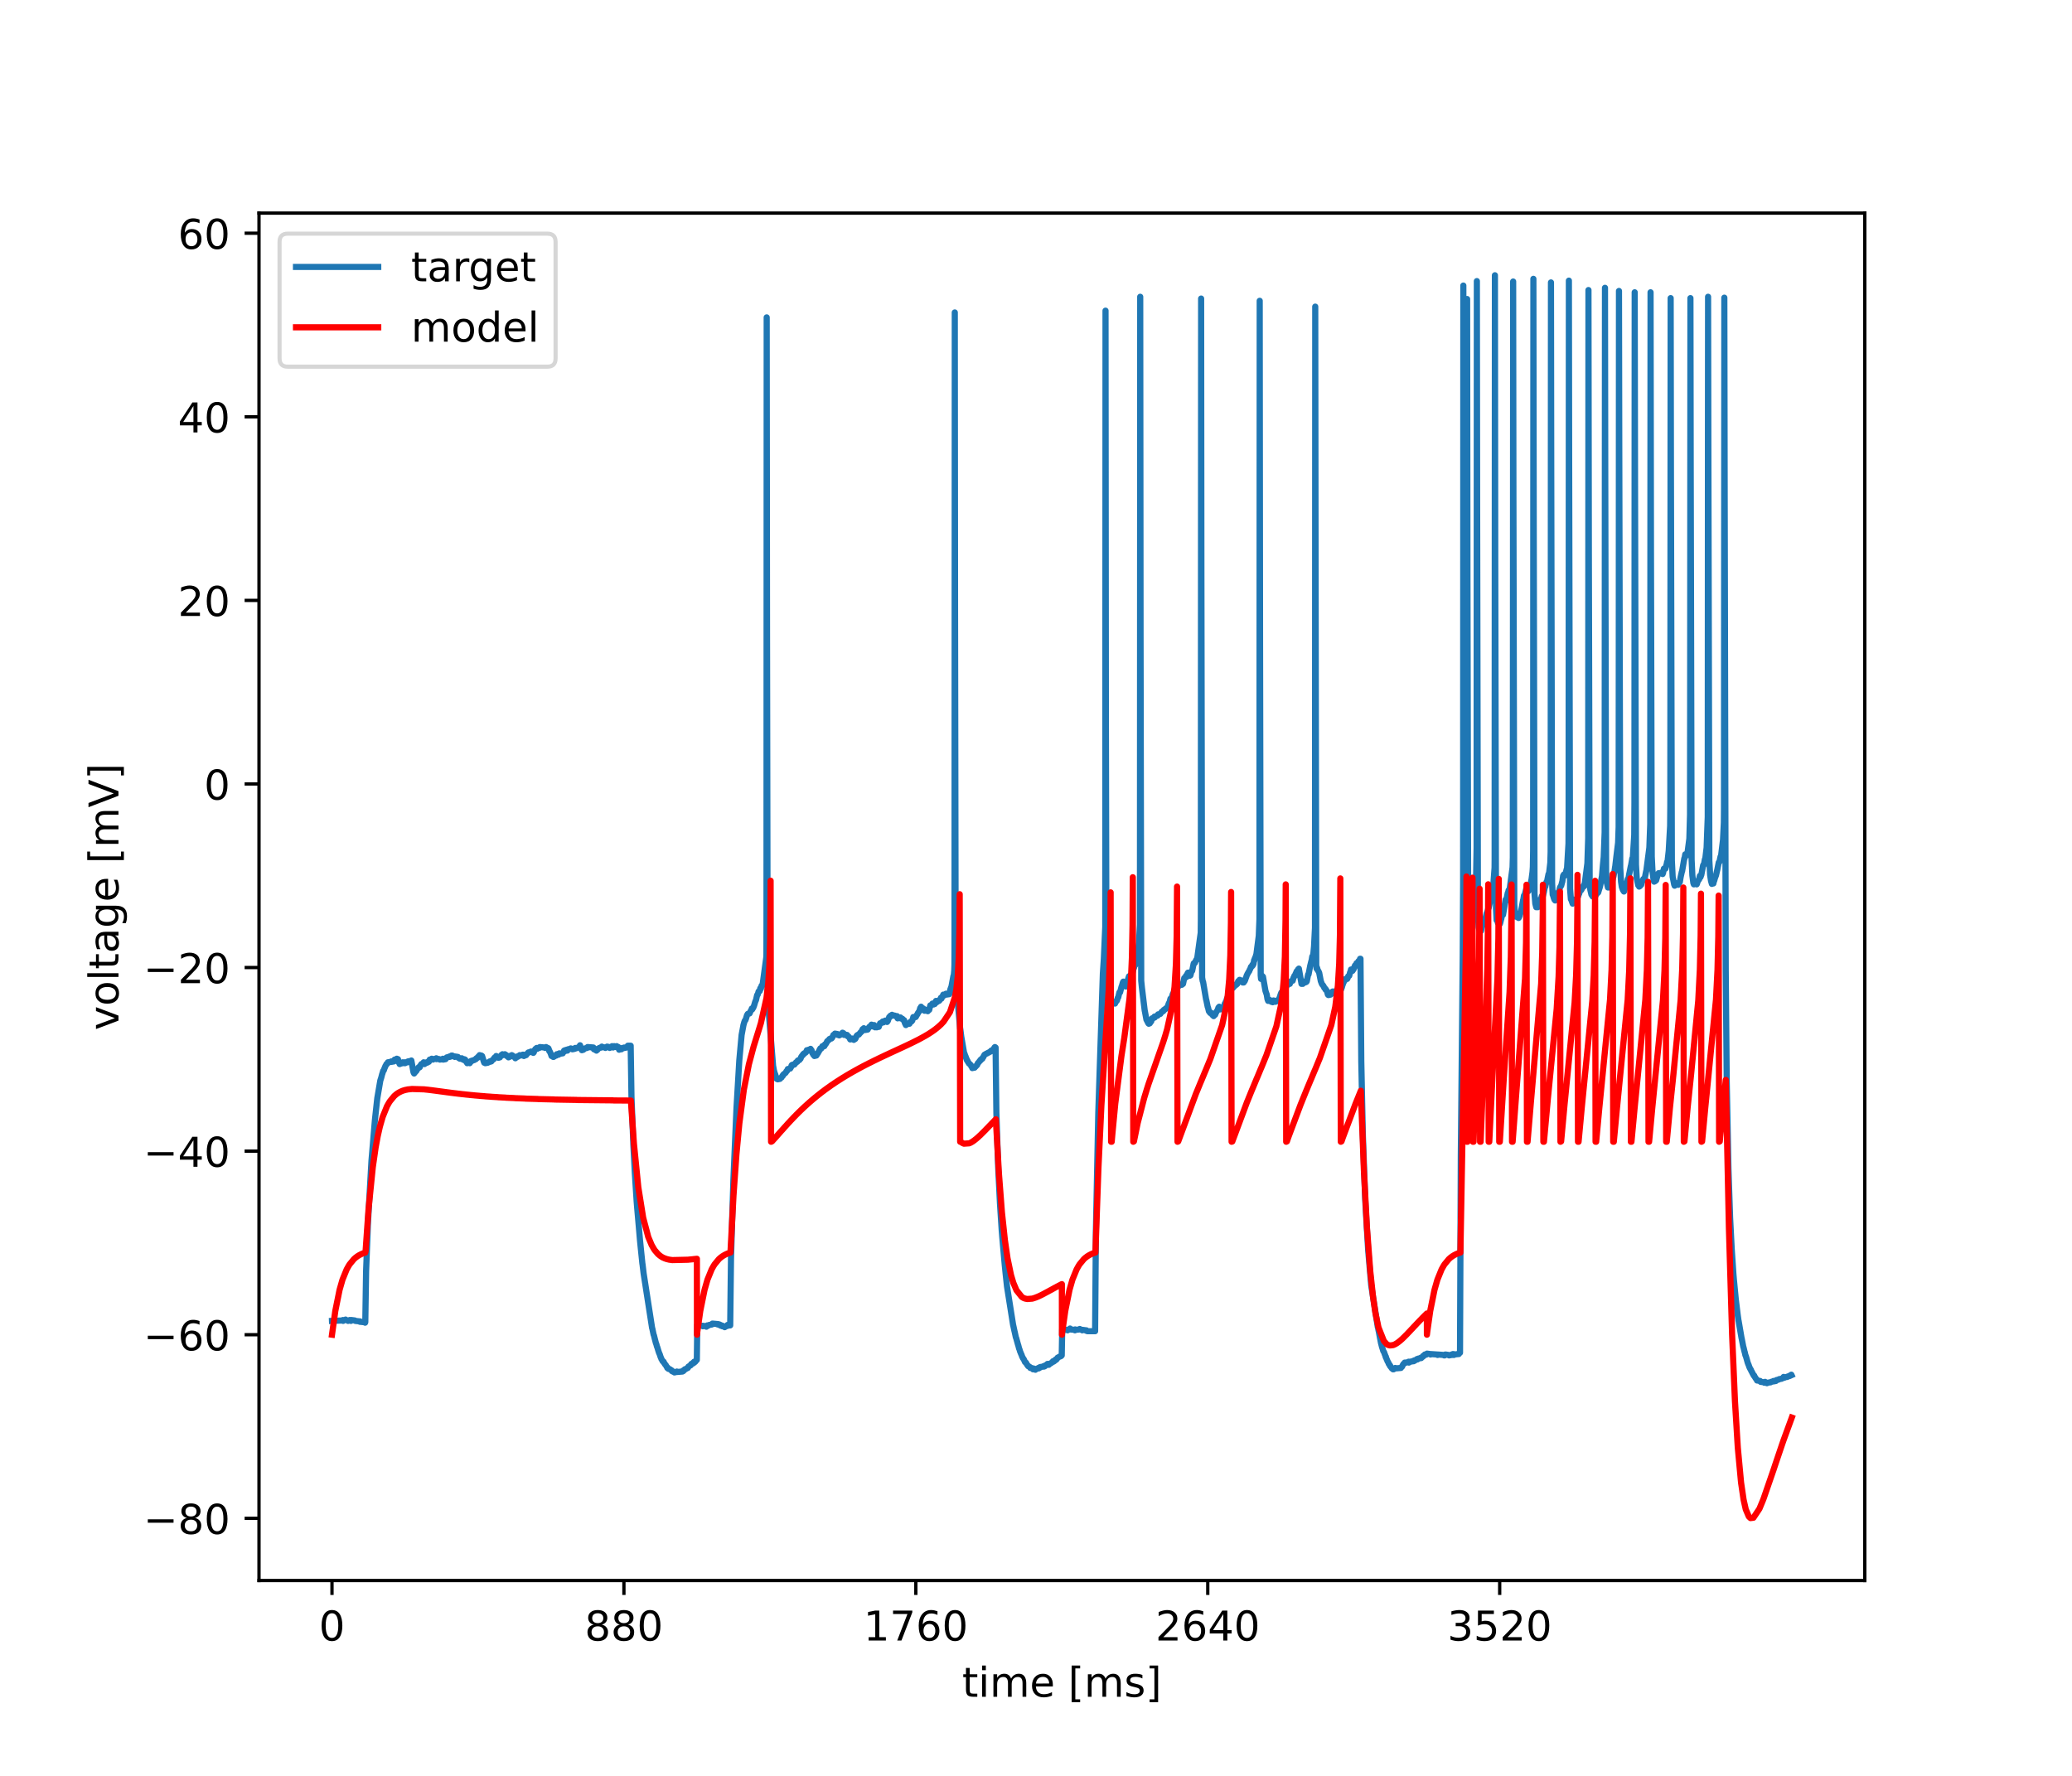 <?xml version="1.0" encoding="utf-8" standalone="no"?>
<!DOCTYPE svg PUBLIC "-//W3C//DTD SVG 1.1//EN"
  "http://www.w3.org/Graphics/SVG/1.1/DTD/svg11.dtd">
<!-- Created with matplotlib (https://matplotlib.org/) -->
<svg height="432pt" version="1.1" viewBox="0 0 504 432" width="504pt" xmlns="http://www.w3.org/2000/svg" xmlns:xlink="http://www.w3.org/1999/xlink">
 <defs>
  <style type="text/css">*{stroke-linecap:butt;stroke-linejoin:round;}</style>
 </defs>
 <g id="figure_1">
  <g id="patch_1">
   <path d="M 0 432 
L 504 432 
L 504 0 
L 0 0 
z
" style="fill:#ffffff;"/>
  </g>
  <g id="axes_1">
   <g id="patch_2">
    <path d="M 63 384.48 
L 453.6 384.48 
L 453.6 51.84 
L 63 51.84 
z
" style="fill:#ffffff;"/>
   </g>
   <g id="matplotlib.axis_1">
    <g id="xtick_1">
     <g id="line2d_1">
      <defs>
       <path d="M 0 0 
L 0 3.5 
" id="ma27a859944" style="stroke:#000000;stroke-width:0.8;"/>
      </defs>
      <g>
       <use style="stroke:#000000;stroke-width:0.8;" x="80.755" xlink:href="#ma27a859944" y="384.48"/>
      </g>
     </g>
     <g id="text_1">
      <!-- 0 -->
      <g transform="translate(77.573 399.078)scale(0.1 -0.1)">
       <defs>
        <path d="M 31.781 66.406 
Q 24.172 66.406 20.328 58.906 
Q 16.5 51.422 16.5 36.375 
Q 16.5 21.391 20.328 13.891 
Q 24.172 6.391 31.781 6.391 
Q 39.453 6.391 43.281 13.891 
Q 47.125 21.391 47.125 36.375 
Q 47.125 51.422 43.281 58.906 
Q 39.453 66.406 31.781 66.406 
z
M 31.781 74.219 
Q 44.047 74.219 50.516 64.516 
Q 56.984 54.828 56.984 36.375 
Q 56.984 17.969 50.516 8.266 
Q 44.047 -1.422 31.781 -1.422 
Q 19.531 -1.422 13.062 8.266 
Q 6.594 17.969 6.594 36.375 
Q 6.594 54.828 13.062 64.516 
Q 19.531 74.219 31.781 74.219 
z
" id="DejaVuSans-48"/>
       </defs>
       <use xlink:href="#DejaVuSans-48"/>
      </g>
     </g>
    </g>
    <g id="xtick_2">
     <g id="line2d_2">
      <g>
       <use style="stroke:#000000;stroke-width:0.8;" x="151.763" xlink:href="#ma27a859944" y="384.48"/>
      </g>
     </g>
     <g id="text_2">
      <!-- 880 -->
      <g transform="translate(142.219 399.078)scale(0.1 -0.1)">
       <defs>
        <path d="M 31.781 34.625 
Q 24.75 34.625 20.719 30.859 
Q 16.703 27.094 16.703 20.516 
Q 16.703 13.922 20.719 10.156 
Q 24.75 6.391 31.781 6.391 
Q 38.812 6.391 42.859 10.172 
Q 46.922 13.969 46.922 20.516 
Q 46.922 27.094 42.891 30.859 
Q 38.875 34.625 31.781 34.625 
z
M 21.922 38.812 
Q 15.578 40.375 12.031 44.719 
Q 8.5 49.078 8.5 55.328 
Q 8.5 64.062 14.719 69.141 
Q 20.953 74.219 31.781 74.219 
Q 42.672 74.219 48.875 69.141 
Q 55.078 64.062 55.078 55.328 
Q 55.078 49.078 51.531 44.719 
Q 48 40.375 41.703 38.812 
Q 48.828 37.156 52.797 32.312 
Q 56.781 27.484 56.781 20.516 
Q 56.781 9.906 50.312 4.234 
Q 43.844 -1.422 31.781 -1.422 
Q 19.734 -1.422 13.25 4.234 
Q 6.781 9.906 6.781 20.516 
Q 6.781 27.484 10.781 32.312 
Q 14.797 37.156 21.922 38.812 
z
M 18.312 54.391 
Q 18.312 48.734 21.844 45.562 
Q 25.391 42.391 31.781 42.391 
Q 38.141 42.391 41.719 45.562 
Q 45.312 48.734 45.312 54.391 
Q 45.312 60.062 41.719 63.234 
Q 38.141 66.406 31.781 66.406 
Q 25.391 66.406 21.844 63.234 
Q 18.312 60.062 18.312 54.391 
z
" id="DejaVuSans-56"/>
       </defs>
       <use xlink:href="#DejaVuSans-56"/>
       <use x="63.623" xlink:href="#DejaVuSans-56"/>
       <use x="127.246" xlink:href="#DejaVuSans-48"/>
      </g>
     </g>
    </g>
    <g id="xtick_3">
     <g id="line2d_3">
      <g>
       <use style="stroke:#000000;stroke-width:0.8;" x="222.772" xlink:href="#ma27a859944" y="384.48"/>
      </g>
     </g>
     <g id="text_3">
      <!-- 1760 -->
      <g transform="translate(210.047 399.078)scale(0.1 -0.1)">
       <defs>
        <path d="M 12.406 8.297 
L 28.516 8.297 
L 28.516 63.922 
L 10.984 60.406 
L 10.984 69.391 
L 28.422 72.906 
L 38.281 72.906 
L 38.281 8.297 
L 54.391 8.297 
L 54.391 0 
L 12.406 0 
z
" id="DejaVuSans-49"/>
        <path d="M 8.203 72.906 
L 55.078 72.906 
L 55.078 68.703 
L 28.609 0 
L 18.312 0 
L 43.219 64.594 
L 8.203 64.594 
z
" id="DejaVuSans-55"/>
        <path d="M 33.016 40.375 
Q 26.375 40.375 22.484 35.828 
Q 18.609 31.297 18.609 23.391 
Q 18.609 15.531 22.484 10.953 
Q 26.375 6.391 33.016 6.391 
Q 39.656 6.391 43.531 10.953 
Q 47.406 15.531 47.406 23.391 
Q 47.406 31.297 43.531 35.828 
Q 39.656 40.375 33.016 40.375 
z
M 52.594 71.297 
L 52.594 62.312 
Q 48.875 64.062 45.094 64.984 
Q 41.312 65.922 37.594 65.922 
Q 27.828 65.922 22.672 59.328 
Q 17.531 52.734 16.797 39.406 
Q 19.672 43.656 24.016 45.922 
Q 28.375 48.188 33.594 48.188 
Q 44.578 48.188 50.953 41.516 
Q 57.328 34.859 57.328 23.391 
Q 57.328 12.156 50.688 5.359 
Q 44.047 -1.422 33.016 -1.422 
Q 20.359 -1.422 13.672 8.266 
Q 6.984 17.969 6.984 36.375 
Q 6.984 53.656 15.188 63.938 
Q 23.391 74.219 37.203 74.219 
Q 40.922 74.219 44.703 73.484 
Q 48.484 72.75 52.594 71.297 
z
" id="DejaVuSans-54"/>
       </defs>
       <use xlink:href="#DejaVuSans-49"/>
       <use x="63.623" xlink:href="#DejaVuSans-55"/>
       <use x="127.246" xlink:href="#DejaVuSans-54"/>
       <use x="190.869" xlink:href="#DejaVuSans-48"/>
      </g>
     </g>
    </g>
    <g id="xtick_4">
     <g id="line2d_4">
      <g>
       <use style="stroke:#000000;stroke-width:0.8;" x="293.78" xlink:href="#ma27a859944" y="384.48"/>
      </g>
     </g>
     <g id="text_4">
      <!-- 2640 -->
      <g transform="translate(281.055 399.078)scale(0.1 -0.1)">
       <defs>
        <path d="M 19.188 8.297 
L 53.609 8.297 
L 53.609 0 
L 7.328 0 
L 7.328 8.297 
Q 12.938 14.109 22.625 23.891 
Q 32.328 33.688 34.812 36.531 
Q 39.547 41.844 41.422 45.531 
Q 43.312 49.219 43.312 52.781 
Q 43.312 58.594 39.234 62.25 
Q 35.156 65.922 28.609 65.922 
Q 23.969 65.922 18.812 64.312 
Q 13.672 62.703 7.812 59.422 
L 7.812 69.391 
Q 13.766 71.781 18.938 73 
Q 24.125 74.219 28.422 74.219 
Q 39.75 74.219 46.484 68.547 
Q 53.219 62.891 53.219 53.422 
Q 53.219 48.922 51.531 44.891 
Q 49.859 40.875 45.406 35.406 
Q 44.188 33.984 37.641 27.219 
Q 31.109 20.453 19.188 8.297 
z
" id="DejaVuSans-50"/>
        <path d="M 37.797 64.312 
L 12.891 25.391 
L 37.797 25.391 
z
M 35.203 72.906 
L 47.609 72.906 
L 47.609 25.391 
L 58.016 25.391 
L 58.016 17.188 
L 47.609 17.188 
L 47.609 0 
L 37.797 0 
L 37.797 17.188 
L 4.891 17.188 
L 4.891 26.703 
z
" id="DejaVuSans-52"/>
       </defs>
       <use xlink:href="#DejaVuSans-50"/>
       <use x="63.623" xlink:href="#DejaVuSans-54"/>
       <use x="127.246" xlink:href="#DejaVuSans-52"/>
       <use x="190.869" xlink:href="#DejaVuSans-48"/>
      </g>
     </g>
    </g>
    <g id="xtick_5">
     <g id="line2d_5">
      <g>
       <use style="stroke:#000000;stroke-width:0.8;" x="364.789" xlink:href="#ma27a859944" y="384.48"/>
      </g>
     </g>
     <g id="text_5">
      <!-- 3520 -->
      <g transform="translate(352.064 399.078)scale(0.1 -0.1)">
       <defs>
        <path d="M 40.578 39.312 
Q 47.656 37.797 51.625 33 
Q 55.609 28.219 55.609 21.188 
Q 55.609 10.406 48.188 4.484 
Q 40.766 -1.422 27.094 -1.422 
Q 22.516 -1.422 17.656 -0.516 
Q 12.797 0.391 7.625 2.203 
L 7.625 11.719 
Q 11.719 9.328 16.594 8.109 
Q 21.484 6.891 26.812 6.891 
Q 36.078 6.891 40.938 10.547 
Q 45.797 14.203 45.797 21.188 
Q 45.797 27.641 41.281 31.266 
Q 36.766 34.906 28.719 34.906 
L 20.219 34.906 
L 20.219 43.016 
L 29.109 43.016 
Q 36.375 43.016 40.234 45.922 
Q 44.094 48.828 44.094 54.297 
Q 44.094 59.906 40.109 62.906 
Q 36.141 65.922 28.719 65.922 
Q 24.656 65.922 20.016 65.031 
Q 15.375 64.156 9.812 62.312 
L 9.812 71.094 
Q 15.438 72.656 20.344 73.438 
Q 25.25 74.219 29.594 74.219 
Q 40.828 74.219 47.359 69.109 
Q 53.906 64.016 53.906 55.328 
Q 53.906 49.266 50.438 45.094 
Q 46.969 40.922 40.578 39.312 
z
" id="DejaVuSans-51"/>
        <path d="M 10.797 72.906 
L 49.516 72.906 
L 49.516 64.594 
L 19.828 64.594 
L 19.828 46.734 
Q 21.969 47.469 24.109 47.828 
Q 26.266 48.188 28.422 48.188 
Q 40.625 48.188 47.75 41.5 
Q 54.891 34.812 54.891 23.391 
Q 54.891 11.625 47.562 5.094 
Q 40.234 -1.422 26.906 -1.422 
Q 22.312 -1.422 17.547 -0.641 
Q 12.797 0.141 7.719 1.703 
L 7.719 11.625 
Q 12.109 9.234 16.797 8.062 
Q 21.484 6.891 26.703 6.891 
Q 35.156 6.891 40.078 11.328 
Q 45.016 15.766 45.016 23.391 
Q 45.016 31 40.078 35.438 
Q 35.156 39.891 26.703 39.891 
Q 22.75 39.891 18.812 39.016 
Q 14.891 38.141 10.797 36.281 
z
" id="DejaVuSans-53"/>
       </defs>
       <use xlink:href="#DejaVuSans-51"/>
       <use x="63.623" xlink:href="#DejaVuSans-53"/>
       <use x="127.246" xlink:href="#DejaVuSans-50"/>
       <use x="190.869" xlink:href="#DejaVuSans-48"/>
      </g>
     </g>
    </g>
    <g id="text_6">
     <!-- time [ms] -->
     <g transform="translate(234.038 412.757)scale(0.1 -0.1)">
      <defs>
       <path d="M 18.312 70.219 
L 18.312 54.688 
L 36.812 54.688 
L 36.812 47.703 
L 18.312 47.703 
L 18.312 18.016 
Q 18.312 11.328 20.141 9.422 
Q 21.969 7.516 27.594 7.516 
L 36.812 7.516 
L 36.812 0 
L 27.594 0 
Q 17.188 0 13.234 3.875 
Q 9.281 7.766 9.281 18.016 
L 9.281 47.703 
L 2.688 47.703 
L 2.688 54.688 
L 9.281 54.688 
L 9.281 70.219 
z
" id="DejaVuSans-116"/>
       <path d="M 9.422 54.688 
L 18.406 54.688 
L 18.406 0 
L 9.422 0 
z
M 9.422 75.984 
L 18.406 75.984 
L 18.406 64.594 
L 9.422 64.594 
z
" id="DejaVuSans-105"/>
       <path d="M 52 44.188 
Q 55.375 50.25 60.062 53.125 
Q 64.75 56 71.094 56 
Q 79.641 56 84.281 50.016 
Q 88.922 44.047 88.922 33.016 
L 88.922 0 
L 79.891 0 
L 79.891 32.719 
Q 79.891 40.578 77.094 44.375 
Q 74.312 48.188 68.609 48.188 
Q 61.625 48.188 57.562 43.547 
Q 53.516 38.922 53.516 30.906 
L 53.516 0 
L 44.484 0 
L 44.484 32.719 
Q 44.484 40.625 41.703 44.406 
Q 38.922 48.188 33.109 48.188 
Q 26.219 48.188 22.156 43.531 
Q 18.109 38.875 18.109 30.906 
L 18.109 0 
L 9.078 0 
L 9.078 54.688 
L 18.109 54.688 
L 18.109 46.188 
Q 21.188 51.219 25.484 53.609 
Q 29.781 56 35.688 56 
Q 41.656 56 45.828 52.969 
Q 50 49.953 52 44.188 
z
" id="DejaVuSans-109"/>
       <path d="M 56.203 29.594 
L 56.203 25.203 
L 14.891 25.203 
Q 15.484 15.922 20.484 11.062 
Q 25.484 6.203 34.422 6.203 
Q 39.594 6.203 44.453 7.469 
Q 49.312 8.734 54.109 11.281 
L 54.109 2.781 
Q 49.266 0.734 44.188 -0.344 
Q 39.109 -1.422 33.891 -1.422 
Q 20.797 -1.422 13.156 6.188 
Q 5.516 13.812 5.516 26.812 
Q 5.516 40.234 12.766 48.109 
Q 20.016 56 32.328 56 
Q 43.359 56 49.781 48.891 
Q 56.203 41.797 56.203 29.594 
z
M 47.219 32.234 
Q 47.125 39.594 43.094 43.984 
Q 39.062 48.391 32.422 48.391 
Q 24.906 48.391 20.391 44.141 
Q 15.875 39.891 15.188 32.172 
z
" id="DejaVuSans-101"/>
       <path id="DejaVuSans-32"/>
       <path d="M 8.594 75.984 
L 29.297 75.984 
L 29.297 69 
L 17.578 69 
L 17.578 -6.203 
L 29.297 -6.203 
L 29.297 -13.188 
L 8.594 -13.188 
z
" id="DejaVuSans-91"/>
       <path d="M 44.281 53.078 
L 44.281 44.578 
Q 40.484 46.531 36.375 47.5 
Q 32.281 48.484 27.875 48.484 
Q 21.188 48.484 17.844 46.438 
Q 14.5 44.391 14.5 40.281 
Q 14.5 37.156 16.891 35.375 
Q 19.281 33.594 26.516 31.984 
L 29.594 31.297 
Q 39.156 29.25 43.188 25.516 
Q 47.219 21.781 47.219 15.094 
Q 47.219 7.469 41.188 3.016 
Q 35.156 -1.422 24.609 -1.422 
Q 20.219 -1.422 15.453 -0.562 
Q 10.688 0.297 5.422 2 
L 5.422 11.281 
Q 10.406 8.688 15.234 7.391 
Q 20.062 6.109 24.812 6.109 
Q 31.156 6.109 34.562 8.281 
Q 37.984 10.453 37.984 14.406 
Q 37.984 18.062 35.516 20.016 
Q 33.062 21.969 24.703 23.781 
L 21.578 24.516 
Q 13.234 26.266 9.516 29.906 
Q 5.812 33.547 5.812 39.891 
Q 5.812 47.609 11.281 51.797 
Q 16.75 56 26.812 56 
Q 31.781 56 36.172 55.266 
Q 40.578 54.547 44.281 53.078 
z
" id="DejaVuSans-115"/>
       <path d="M 30.422 75.984 
L 30.422 -13.188 
L 9.719 -13.188 
L 9.719 -6.203 
L 21.391 -6.203 
L 21.391 69 
L 9.719 69 
L 9.719 75.984 
z
" id="DejaVuSans-93"/>
      </defs>
      <use xlink:href="#DejaVuSans-116"/>
      <use x="39.209" xlink:href="#DejaVuSans-105"/>
      <use x="66.992" xlink:href="#DejaVuSans-109"/>
      <use x="164.404" xlink:href="#DejaVuSans-101"/>
      <use x="225.928" xlink:href="#DejaVuSans-32"/>
      <use x="257.715" xlink:href="#DejaVuSans-91"/>
      <use x="296.729" xlink:href="#DejaVuSans-109"/>
      <use x="394.141" xlink:href="#DejaVuSans-115"/>
      <use x="446.24" xlink:href="#DejaVuSans-93"/>
     </g>
    </g>
   </g>
   <g id="matplotlib.axis_2">
    <g id="ytick_1">
     <g id="line2d_6">
      <defs>
       <path d="M 0 0 
L -3.5 0 
" id="m48962e21ca" style="stroke:#000000;stroke-width:0.8;"/>
      </defs>
      <g>
       <use style="stroke:#000000;stroke-width:0.8;" x="63" xlink:href="#m48962e21ca" y="369.338"/>
      </g>
     </g>
     <g id="text_7">
      <!-- −80 -->
      <g transform="translate(34.895 373.137)scale(0.1 -0.1)">
       <defs>
        <path d="M 10.594 35.5 
L 73.188 35.5 
L 73.188 27.203 
L 10.594 27.203 
z
" id="DejaVuSans-8722"/>
       </defs>
       <use xlink:href="#DejaVuSans-8722"/>
       <use x="83.789" xlink:href="#DejaVuSans-56"/>
       <use x="147.412" xlink:href="#DejaVuSans-48"/>
      </g>
     </g>
    </g>
    <g id="ytick_2">
     <g id="line2d_7">
      <g>
       <use style="stroke:#000000;stroke-width:0.8;" x="63" xlink:href="#m48962e21ca" y="324.68"/>
      </g>
     </g>
     <g id="text_8">
      <!-- −60 -->
      <g transform="translate(34.895 328.479)scale(0.1 -0.1)">
       <use xlink:href="#DejaVuSans-8722"/>
       <use x="83.789" xlink:href="#DejaVuSans-54"/>
       <use x="147.412" xlink:href="#DejaVuSans-48"/>
      </g>
     </g>
    </g>
    <g id="ytick_3">
     <g id="line2d_8">
      <g>
       <use style="stroke:#000000;stroke-width:0.8;" x="63" xlink:href="#m48962e21ca" y="280.022"/>
      </g>
     </g>
     <g id="text_9">
      <!-- −40 -->
      <g transform="translate(34.895 283.821)scale(0.1 -0.1)">
       <use xlink:href="#DejaVuSans-8722"/>
       <use x="83.789" xlink:href="#DejaVuSans-52"/>
       <use x="147.412" xlink:href="#DejaVuSans-48"/>
      </g>
     </g>
    </g>
    <g id="ytick_4">
     <g id="line2d_9">
      <g>
       <use style="stroke:#000000;stroke-width:0.8;" x="63" xlink:href="#m48962e21ca" y="235.364"/>
      </g>
     </g>
     <g id="text_10">
      <!-- −20 -->
      <g transform="translate(34.895 239.164)scale(0.1 -0.1)">
       <use xlink:href="#DejaVuSans-8722"/>
       <use x="83.789" xlink:href="#DejaVuSans-50"/>
       <use x="147.412" xlink:href="#DejaVuSans-48"/>
      </g>
     </g>
    </g>
    <g id="ytick_5">
     <g id="line2d_10">
      <g>
       <use style="stroke:#000000;stroke-width:0.8;" x="63" xlink:href="#m48962e21ca" y="190.707"/>
      </g>
     </g>
     <g id="text_11">
      <!-- 0 -->
      <g transform="translate(49.638 194.506)scale(0.1 -0.1)">
       <use xlink:href="#DejaVuSans-48"/>
      </g>
     </g>
    </g>
    <g id="ytick_6">
     <g id="line2d_11">
      <g>
       <use style="stroke:#000000;stroke-width:0.8;" x="63" xlink:href="#m48962e21ca" y="146.049"/>
      </g>
     </g>
     <g id="text_12">
      <!-- 20 -->
      <g transform="translate(43.275 149.848)scale(0.1 -0.1)">
       <use xlink:href="#DejaVuSans-50"/>
       <use x="63.623" xlink:href="#DejaVuSans-48"/>
      </g>
     </g>
    </g>
    <g id="ytick_7">
     <g id="line2d_12">
      <g>
       <use style="stroke:#000000;stroke-width:0.8;" x="63" xlink:href="#m48962e21ca" y="101.391"/>
      </g>
     </g>
     <g id="text_13">
      <!-- 40 -->
      <g transform="translate(43.275 105.19)scale(0.1 -0.1)">
       <use xlink:href="#DejaVuSans-52"/>
       <use x="63.623" xlink:href="#DejaVuSans-48"/>
      </g>
     </g>
    </g>
    <g id="ytick_8">
     <g id="line2d_13">
      <g>
       <use style="stroke:#000000;stroke-width:0.8;" x="63" xlink:href="#m48962e21ca" y="56.733"/>
      </g>
     </g>
     <g id="text_14">
      <!-- 60 -->
      <g transform="translate(43.275 60.532)scale(0.1 -0.1)">
       <use xlink:href="#DejaVuSans-54"/>
       <use x="63.623" xlink:href="#DejaVuSans-48"/>
      </g>
     </g>
    </g>
    <g id="text_15">
     <!-- voltage [mV] -->
     <g transform="translate(28.816 250.624)rotate(-90)scale(0.1 -0.1)">
      <defs>
       <path d="M 2.984 54.688 
L 12.5 54.688 
L 29.594 8.797 
L 46.688 54.688 
L 56.203 54.688 
L 35.688 0 
L 23.484 0 
z
" id="DejaVuSans-118"/>
       <path d="M 30.609 48.391 
Q 23.391 48.391 19.188 42.75 
Q 14.984 37.109 14.984 27.297 
Q 14.984 17.484 19.156 11.844 
Q 23.344 6.203 30.609 6.203 
Q 37.797 6.203 41.984 11.859 
Q 46.188 17.531 46.188 27.297 
Q 46.188 37.016 41.984 42.703 
Q 37.797 48.391 30.609 48.391 
z
M 30.609 56 
Q 42.328 56 49.016 48.375 
Q 55.719 40.766 55.719 27.297 
Q 55.719 13.875 49.016 6.219 
Q 42.328 -1.422 30.609 -1.422 
Q 18.844 -1.422 12.172 6.219 
Q 5.516 13.875 5.516 27.297 
Q 5.516 40.766 12.172 48.375 
Q 18.844 56 30.609 56 
z
" id="DejaVuSans-111"/>
       <path d="M 9.422 75.984 
L 18.406 75.984 
L 18.406 0 
L 9.422 0 
z
" id="DejaVuSans-108"/>
       <path d="M 34.281 27.484 
Q 23.391 27.484 19.188 25 
Q 14.984 22.516 14.984 16.5 
Q 14.984 11.719 18.141 8.906 
Q 21.297 6.109 26.703 6.109 
Q 34.188 6.109 38.703 11.406 
Q 43.219 16.703 43.219 25.484 
L 43.219 27.484 
z
M 52.203 31.203 
L 52.203 0 
L 43.219 0 
L 43.219 8.297 
Q 40.141 3.328 35.547 0.953 
Q 30.953 -1.422 24.312 -1.422 
Q 15.922 -1.422 10.953 3.297 
Q 6 8.016 6 15.922 
Q 6 25.141 12.172 29.828 
Q 18.359 34.516 30.609 34.516 
L 43.219 34.516 
L 43.219 35.406 
Q 43.219 41.609 39.141 45 
Q 35.062 48.391 27.688 48.391 
Q 23 48.391 18.547 47.266 
Q 14.109 46.141 10.016 43.891 
L 10.016 52.203 
Q 14.938 54.109 19.578 55.047 
Q 24.219 56 28.609 56 
Q 40.484 56 46.344 49.844 
Q 52.203 43.703 52.203 31.203 
z
" id="DejaVuSans-97"/>
       <path d="M 45.406 27.984 
Q 45.406 37.75 41.375 43.109 
Q 37.359 48.484 30.078 48.484 
Q 22.859 48.484 18.828 43.109 
Q 14.797 37.75 14.797 27.984 
Q 14.797 18.266 18.828 12.891 
Q 22.859 7.516 30.078 7.516 
Q 37.359 7.516 41.375 12.891 
Q 45.406 18.266 45.406 27.984 
z
M 54.391 6.781 
Q 54.391 -7.172 48.188 -13.984 
Q 42 -20.797 29.203 -20.797 
Q 24.469 -20.797 20.266 -20.094 
Q 16.062 -19.391 12.109 -17.922 
L 12.109 -9.188 
Q 16.062 -11.328 19.922 -12.344 
Q 23.781 -13.375 27.781 -13.375 
Q 36.625 -13.375 41.016 -8.766 
Q 45.406 -4.156 45.406 5.172 
L 45.406 9.625 
Q 42.625 4.781 38.281 2.391 
Q 33.938 0 27.875 0 
Q 17.828 0 11.672 7.656 
Q 5.516 15.328 5.516 27.984 
Q 5.516 40.672 11.672 48.328 
Q 17.828 56 27.875 56 
Q 33.938 56 38.281 53.609 
Q 42.625 51.219 45.406 46.391 
L 45.406 54.688 
L 54.391 54.688 
z
" id="DejaVuSans-103"/>
       <path d="M 28.609 0 
L 0.781 72.906 
L 11.078 72.906 
L 34.188 11.531 
L 57.328 72.906 
L 67.578 72.906 
L 39.797 0 
z
" id="DejaVuSans-86"/>
      </defs>
      <use xlink:href="#DejaVuSans-118"/>
      <use x="59.18" xlink:href="#DejaVuSans-111"/>
      <use x="120.361" xlink:href="#DejaVuSans-108"/>
      <use x="148.145" xlink:href="#DejaVuSans-116"/>
      <use x="187.354" xlink:href="#DejaVuSans-97"/>
      <use x="248.633" xlink:href="#DejaVuSans-103"/>
      <use x="312.109" xlink:href="#DejaVuSans-101"/>
      <use x="373.633" xlink:href="#DejaVuSans-32"/>
      <use x="405.42" xlink:href="#DejaVuSans-91"/>
      <use x="444.434" xlink:href="#DejaVuSans-109"/>
      <use x="541.846" xlink:href="#DejaVuSans-86"/>
      <use x="610.254" xlink:href="#DejaVuSans-93"/>
     </g>
    </g>
   </g>
   <g id="line2d_14">
    <path clip-path="url(#p85742e8c3f)" d="M 80.755 321.322 
L 83.385 321.213 
L 83.417 321.104 
L 83.466 321.322 
L 83.482 321.213 
L 83.966 321.104 
L 84.063 320.995 
L 84.176 321.104 
L 84.547 321.213 
L 84.66 321.322 
L 84.967 321.213 
L 85.08 321.104 
L 85.338 321.213 
L 85.354 321.322 
L 85.402 321.104 
L 85.419 321.104 
L 86.322 321.213 
L 86.435 321.322 
L 87.42 321.431 
L 87.533 321.54 
L 87.581 321.431 
L 87.629 321.54 
L 88.695 321.649 
L 88.808 321.758 
L 88.856 321.649 
L 89.05 309.22 
L 89.502 297.554 
L 90.357 282.399 
L 91.196 272.477 
L 91.454 270.079 
L 91.777 267.135 
L 92.503 262.883 
L 92.536 262.774 
L 92.713 262.229 
L 92.745 262.12 
L 92.971 261.248 
L 93.02 261.138 
L 93.213 260.484 
L 93.359 260.375 
L 93.536 259.83 
L 93.601 259.721 
L 93.762 259.285 
L 93.859 259.176 
L 94.004 258.849 
L 94.214 258.74 
L 94.359 258.413 
L 95.134 258.304 
L 95.182 258.195 
L 95.231 258.304 
L 95.844 258.195 
L 95.989 257.759 
L 96.054 257.868 
L 96.086 257.759 
L 96.393 257.65 
L 96.506 257.541 
L 96.796 257.65 
L 97.006 258.413 
L 97.07 258.522 
L 97.216 258.849 
L 97.393 258.74 
L 97.425 258.631 
L 97.49 258.74 
L 97.845 258.631 
L 97.974 258.413 
L 98.265 258.522 
L 98.297 258.631 
L 98.345 258.522 
L 98.458 258.413 
L 98.507 258.522 
L 98.539 258.631 
L 98.571 258.413 
L 98.603 258.522 
L 99.12 258.413 
L 99.249 258.195 
L 99.959 258.086 
L 100.056 257.977 
L 100.572 260.811 
L 100.621 260.92 
L 100.734 261.138 
L 100.863 260.92 
L 101.024 260.811 
L 101.153 260.593 
L 101.299 260.484 
L 101.444 260.157 
L 101.557 260.048 
L 101.686 259.83 
L 101.831 259.721 
L 101.847 259.612 
L 101.928 259.721 
L 102.106 259.612 
L 102.267 259.176 
L 102.364 259.067 
L 102.493 258.849 
L 102.993 258.74 
L 103.058 258.413 
L 103.106 258.522 
L 103.251 258.849 
L 103.38 258.631 
L 103.687 258.522 
L 103.784 258.413 
L 103.881 258.522 
L 103.994 258.413 
L 104.091 258.304 
L 104.187 258.195 
L 104.3 258.304 
L 104.381 258.195 
L 104.526 257.759 
L 104.575 257.868 
L 104.623 257.759 
L 104.897 257.65 
L 105.01 257.541 
L 105.236 257.65 
L 105.317 257.759 
L 105.333 257.65 
L 106.108 257.541 
L 106.124 257.432 
L 106.172 257.65 
L 106.205 257.541 
L 106.882 257.65 
L 106.995 257.759 
L 107.705 257.65 
L 107.738 257.541 
L 107.786 257.759 
L 108.383 257.65 
L 108.512 257.432 
L 108.577 257.323 
L 108.69 257.213 
L 109.255 257.104 
L 109.335 256.995 
L 109.352 257.104 
L 109.691 256.995 
L 109.82 256.777 
L 109.916 256.886 
L 110.013 256.777 
L 110.126 256.886 
L 110.53 256.995 
L 110.61 257.104 
L 110.627 256.995 
L 111.369 257.104 
L 111.498 257.323 
L 111.837 257.432 
L 111.853 257.541 
L 111.934 257.432 
L 112.256 257.541 
L 112.321 257.432 
L 112.369 257.65 
L 112.821 257.759 
L 112.837 257.868 
L 112.87 257.65 
L 112.902 257.65 
L 113.144 257.759 
L 113.289 258.086 
L 113.37 258.195 
L 113.499 258.413 
L 113.596 258.522 
L 113.644 258.631 
L 113.693 258.522 
L 113.79 258.413 
L 113.87 258.304 
L 113.886 258.413 
L 114.161 258.522 
L 114.258 258.631 
L 114.387 258.304 
L 114.419 258.413 
L 114.484 258.304 
L 114.58 258.086 
L 114.597 258.195 
L 114.806 258.086 
L 114.919 257.977 
L 115.355 257.868 
L 115.468 257.759 
L 115.759 257.65 
L 115.888 257.432 
L 116.162 257.323 
L 116.259 257.104 
L 116.275 257.213 
L 116.356 257.104 
L 116.469 256.995 
L 116.533 256.886 
L 116.662 256.668 
L 117.017 256.777 
L 117.033 256.886 
L 117.114 256.777 
L 117.259 256.886 
L 117.437 257.432 
L 117.469 257.541 
L 117.663 258.195 
L 117.711 258.304 
L 117.792 258.522 
L 117.824 258.413 
L 117.921 258.522 
L 118.034 258.631 
L 118.647 258.522 
L 118.76 258.413 
L 119.051 258.304 
L 119.131 258.195 
L 119.148 258.304 
L 119.519 258.195 
L 119.648 257.977 
L 119.809 257.868 
L 119.922 257.759 
L 120.1 257.65 
L 120.245 257.323 
L 120.439 257.213 
L 120.552 257.104 
L 120.665 256.995 
L 120.697 256.886 
L 120.745 257.104 
L 121.116 257.213 
L 121.229 257.323 
L 121.601 257.213 
L 121.73 256.995 
L 121.81 256.886 
L 121.939 256.668 
L 122.117 256.559 
L 122.214 256.45 
L 122.343 256.668 
L 122.779 256.559 
L 122.811 256.45 
L 122.875 256.559 
L 122.924 256.668 
L 122.972 256.559 
L 123.134 256.668 
L 123.263 256.886 
L 123.553 256.995 
L 123.682 257.213 
L 123.828 256.886 
L 123.924 256.995 
L 123.941 257.104 
L 124.005 256.886 
L 124.36 256.777 
L 124.473 256.668 
L 124.683 256.777 
L 124.812 256.995 
L 125.216 257.104 
L 125.329 257.323 
L 125.361 257.432 
L 125.441 257.213 
L 125.764 257.104 
L 125.78 256.995 
L 125.861 257.104 
L 126.039 256.995 
L 126.152 256.886 
L 126.329 256.777 
L 126.426 256.668 
L 126.539 256.777 
L 127.136 256.668 
L 127.152 256.559 
L 127.233 256.668 
L 127.249 256.777 
L 127.297 256.559 
L 127.314 256.559 
L 127.394 256.668 
L 127.443 256.886 
L 127.507 256.777 
L 127.523 256.668 
L 127.604 256.777 
L 127.975 256.668 
L 128.104 256.45 
L 128.217 256.341 
L 128.33 256.232 
L 128.411 256.123 
L 128.524 256.014 
L 129.089 255.905 
L 129.137 255.796 
L 129.186 255.905 
L 129.605 256.014 
L 129.718 256.123 
L 129.831 256.014 
L 130.009 255.469 
L 130.138 255.36 
L 130.267 255.142 
L 130.525 255.033 
L 130.541 254.924 
L 130.59 255.142 
L 130.622 255.033 
L 130.67 255.142 
L 130.719 255.033 
L 131.074 254.924 
L 131.138 254.815 
L 131.171 254.924 
L 131.203 254.815 
L 131.316 254.706 
L 132.478 254.815 
L 132.591 254.924 
L 132.768 254.815 
L 132.817 254.706 
L 132.865 254.815 
L 133.269 254.924 
L 133.382 255.033 
L 133.414 255.033 
L 133.559 255.578 
L 133.591 255.469 
L 133.607 255.687 
L 133.624 255.687 
L 133.737 255.796 
L 133.785 255.905 
L 133.93 256.232 
L 133.979 256.341 
L 134.156 256.886 
L 134.269 256.777 
L 134.431 256.886 
L 134.56 257.104 
L 134.624 256.995 
L 134.656 257.104 
L 134.818 256.995 
L 134.931 256.886 
L 135.302 256.777 
L 135.415 256.45 
L 135.431 256.559 
L 135.818 256.45 
L 135.835 256.341 
L 135.867 256.559 
L 135.915 256.45 
L 136.044 256.341 
L 136.06 256.232 
L 136.141 256.341 
L 136.884 256.232 
L 137.029 255.905 
L 137.158 255.796 
L 137.206 255.578 
L 137.255 255.796 
L 137.368 255.687 
L 137.432 255.469 
L 137.465 255.687 
L 137.69 255.578 
L 137.82 255.36 
L 137.916 255.469 
L 138.013 255.578 
L 138.158 255.251 
L 138.707 255.142 
L 138.82 255.033 
L 139.127 255.142 
L 139.24 255.251 
L 139.772 255.142 
L 139.901 254.924 
L 139.998 255.033 
L 140.095 254.924 
L 140.111 255.033 
L 140.192 254.924 
L 140.757 254.815 
L 140.886 254.597 
L 140.967 254.488 
L 141.096 254.27 
L 141.322 255.142 
L 141.402 255.251 
L 141.531 255.469 
L 141.903 255.36 
L 142.016 255.251 
L 142.145 255.142 
L 142.258 255.033 
L 142.806 254.924 
L 142.935 254.706 
L 144.339 254.815 
L 144.469 255.251 
L 144.485 255.142 
L 144.582 255.033 
L 144.727 255.36 
L 145.05 255.469 
L 145.082 255.578 
L 145.146 255.469 
L 145.34 255.36 
L 145.469 255.142 
L 145.647 255.033 
L 145.76 254.924 
L 146.308 254.815 
L 146.389 254.597 
L 146.421 254.706 
L 147.244 254.815 
L 147.26 254.924 
L 147.341 254.815 
L 147.551 254.706 
L 147.664 254.597 
L 148.18 254.706 
L 148.309 254.924 
L 148.374 254.815 
L 148.487 254.706 
L 148.874 254.597 
L 148.89 254.488 
L 148.971 254.597 
L 149.1 254.706 
L 149.116 254.815 
L 149.165 254.597 
L 149.197 254.706 
L 149.294 254.597 
L 149.407 254.488 
L 149.697 254.597 
L 149.81 254.706 
L 149.972 254.706 
L 150.004 254.488 
L 150.085 254.597 
L 150.407 254.706 
L 150.601 255.36 
L 150.746 255.033 
L 151.085 255.142 
L 151.15 255.251 
L 151.182 255.142 
L 151.36 255.033 
L 151.376 254.924 
L 151.456 255.033 
L 151.811 254.924 
L 151.844 254.815 
L 151.908 254.924 
L 152.425 254.815 
L 152.554 254.597 
L 152.651 254.488 
L 152.715 254.379 
L 152.747 254.488 
L 152.764 254.597 
L 152.812 254.379 
L 152.828 254.379 
L 153.409 254.379 
L 153.603 266.808 
L 154.055 278.365 
L 154.426 285.452 
L 154.862 292.211 
L 154.975 293.629 
L 155.685 301.806 
L 155.894 303.877 
L 156.266 307.475 
L 156.282 307.475 
L 156.556 309.765 
L 158.622 323.066 
L 158.67 323.175 
L 158.993 324.702 
L 159.058 324.811 
L 159.3 325.792 
L 159.332 325.901 
L 159.558 326.773 
L 159.622 326.882 
L 159.832 327.645 
L 159.897 327.754 
L 160.09 328.409 
L 160.123 328.518 
L 160.3 329.063 
L 160.349 329.172 
L 160.494 329.499 
L 160.526 329.608 
L 160.704 330.153 
L 160.768 330.262 
L 160.93 330.698 
L 161.043 330.807 
L 161.188 331.134 
L 161.414 331.243 
L 161.559 331.57 
L 161.64 331.679 
L 161.769 331.898 
L 161.898 332.007 
L 162.027 332.225 
L 162.092 332.334 
L 162.221 332.552 
L 162.285 332.661 
L 162.317 332.77 
L 162.382 332.661 
L 162.463 332.77 
L 162.592 332.988 
L 162.995 333.097 
L 163.108 333.206 
L 163.318 333.315 
L 163.431 333.533 
L 163.463 333.424 
L 163.528 333.533 
L 163.641 333.642 
L 163.931 333.751 
L 164.044 333.86 
L 164.545 333.751 
L 164.625 333.642 
L 164.641 333.751 
L 165.997 333.642 
L 166.126 333.424 
L 166.207 333.533 
L 166.223 333.424 
L 166.433 333.315 
L 166.562 333.097 
L 166.901 332.988 
L 167.014 332.879 
L 167.304 332.77 
L 167.449 332.443 
L 167.659 332.334 
L 167.772 332.225 
L 168.014 332.116 
L 168.16 331.788 
L 168.45 331.679 
L 168.563 331.57 
L 168.579 331.679 
L 168.628 331.461 
L 168.644 331.57 
L 168.757 331.461 
L 168.837 331.352 
L 168.853 331.243 
L 168.886 331.461 
L 168.934 331.352 
L 169.128 331.243 
L 169.257 331.025 
L 169.418 330.916 
L 169.499 330.807 
L 169.612 322.303 
L 169.709 322.412 
L 169.725 322.521 
L 169.806 322.412 
L 170.951 322.521 
L 170.968 322.63 
L 171.048 322.521 
L 171.791 322.63 
L 171.823 322.739 
L 171.887 322.63 
L 171.952 322.521 
L 172.049 322.412 
L 172.162 322.521 
L 172.388 322.412 
L 172.501 322.303 
L 173.162 322.194 
L 173.292 321.976 
L 174.518 322.085 
L 174.583 322.194 
L 174.615 322.085 
L 175.018 322.194 
L 175.147 322.412 
L 175.26 322.303 
L 175.39 322.412 
L 175.406 322.521 
L 175.486 322.412 
L 175.615 322.521 
L 175.712 322.63 
L 175.825 322.521 
L 175.938 322.63 
L 176.164 322.739 
L 176.277 322.848 
L 176.39 322.739 
L 176.664 322.63 
L 176.777 322.521 
L 176.939 322.412 
L 176.971 322.303 
L 177.019 322.521 
L 177.036 322.412 
L 177.617 322.412 
L 177.81 306.167 
L 178.391 287.087 
L 179.15 269.534 
L 179.828 257.977 
L 180.392 251.762 
L 180.86 249.254 
L 180.877 249.254 
L 181.022 248.709 
L 181.183 248.273 
L 181.312 248.164 
L 181.474 247.728 
L 181.506 247.619 
L 181.7 246.965 
L 181.764 246.856 
L 181.893 246.638 
L 182.329 246.529 
L 182.474 246.202 
L 182.506 246.093 
L 182.636 245.875 
L 182.716 245.766 
L 182.878 245.329 
L 182.926 245.438 
L 182.975 245.548 
L 183.023 245.438 
L 183.104 245.329 
L 183.233 245.111 
L 183.281 245.002 
L 183.443 244.566 
L 183.475 244.457 
L 183.668 243.803 
L 183.701 243.694 
L 183.846 243.367 
L 183.894 243.258 
L 184.169 242.059 
L 184.314 241.95 
L 184.524 241.186 
L 184.814 241.077 
L 184.927 240.423 
L 184.976 240.641 
L 185.072 240.532 
L 185.25 239.769 
L 185.266 239.878 
L 185.347 239.769 
L 185.492 239.442 
L 185.524 239.333 
L 186.412 232.791 
L 186.428 232.137 
L 186.444 225.377 
L 186.493 77.209 
L 186.573 154.727 
L 186.735 242.822 
L 186.945 245.657 
L 188.058 259.394 
L 188.074 259.394 
L 188.252 260.375 
L 188.462 261.138 
L 188.526 261.248 
L 188.72 261.902 
L 188.768 262.011 
L 188.93 262.447 
L 189.026 262.338 
L 189.155 262.556 
L 189.72 262.447 
L 189.849 262.229 
L 190.091 262.12 
L 190.221 261.902 
L 190.285 261.793 
L 190.414 261.575 
L 190.43 261.684 
L 190.495 261.466 
L 190.592 261.357 
L 190.705 261.248 
L 190.898 261.138 
L 191.011 261.029 
L 191.14 260.92 
L 191.286 260.593 
L 191.463 260.484 
L 191.625 260.048 
L 192.206 259.939 
L 192.335 259.721 
L 192.415 259.612 
L 192.545 259.176 
L 192.561 259.285 
L 192.609 259.176 
L 192.625 259.067 
L 192.706 259.176 
L 192.835 259.067 
L 192.9 258.958 
L 192.932 259.067 
L 193.238 258.958 
L 193.368 258.74 
L 193.513 258.631 
L 193.642 258.413 
L 193.916 258.304 
L 194.062 257.977 
L 194.449 257.868 
L 194.578 257.65 
L 194.723 257.541 
L 194.885 257.104 
L 194.981 256.995 
L 195.111 256.777 
L 195.272 256.668 
L 195.353 256.45 
L 195.385 256.559 
L 195.466 256.45 
L 195.595 256.232 
L 195.885 256.123 
L 195.998 256.014 
L 196.095 255.905 
L 196.256 255.469 
L 196.353 255.578 
L 196.45 255.469 
L 196.547 255.578 
L 196.676 255.36 
L 197.144 255.251 
L 197.16 255.142 
L 197.225 255.36 
L 197.402 255.469 
L 197.58 256.123 
L 197.628 256.014 
L 197.66 256.232 
L 197.725 256.341 
L 197.822 256.559 
L 197.838 256.45 
L 197.951 256.559 
L 198.096 256.886 
L 198.467 256.777 
L 198.483 256.668 
L 198.564 256.777 
L 198.645 256.668 
L 198.79 256.341 
L 198.935 256.232 
L 199.081 255.905 
L 199.193 255.796 
L 199.355 255.36 
L 199.419 255.251 
L 199.549 255.033 
L 199.662 255.142 
L 199.791 255.033 
L 199.92 254.815 
L 199.984 254.706 
L 200.049 254.488 
L 200.097 254.597 
L 200.517 254.488 
L 200.662 254.052 
L 200.71 254.161 
L 200.759 254.052 
L 200.872 253.943 
L 201.001 253.725 
L 201.066 253.616 
L 201.211 253.288 
L 201.372 253.179 
L 201.485 253.07 
L 201.647 252.961 
L 201.776 252.743 
L 202.131 252.634 
L 202.195 252.525 
L 202.227 252.634 
L 202.357 252.525 
L 202.486 252.307 
L 202.55 252.198 
L 202.712 251.762 
L 202.97 251.653 
L 203.099 251.435 
L 203.728 251.544 
L 203.793 251.762 
L 203.841 251.653 
L 204.083 251.762 
L 204.148 251.871 
L 204.18 251.762 
L 204.632 251.653 
L 204.729 251.435 
L 204.745 251.544 
L 204.81 251.435 
L 204.939 251.217 
L 205.019 251.326 
L 205.116 251.435 
L 205.165 251.326 
L 205.197 251.544 
L 205.213 251.435 
L 205.261 251.544 
L 205.358 251.762 
L 205.374 251.653 
L 206.052 251.762 
L 206.198 252.089 
L 206.456 252.198 
L 206.585 252.416 
L 206.666 252.525 
L 206.811 252.852 
L 207.343 252.743 
L 207.359 252.634 
L 207.44 252.743 
L 207.666 252.852 
L 207.682 252.961 
L 207.763 252.852 
L 208.021 252.743 
L 208.15 252.525 
L 208.199 252.416 
L 208.36 251.98 
L 208.473 251.871 
L 208.586 251.762 
L 208.925 251.653 
L 209.054 251.435 
L 209.215 251.326 
L 209.344 251.108 
L 209.538 250.999 
L 209.683 250.672 
L 209.716 250.563 
L 209.845 250.345 
L 210.055 250.236 
L 210.119 250.127 
L 210.151 250.236 
L 210.264 250.345 
L 210.393 250.563 
L 211.055 250.454 
L 211.2 250.127 
L 211.329 250.018 
L 211.459 249.8 
L 211.652 249.691 
L 211.749 249.582 
L 211.781 249.691 
L 211.83 249.473 
L 211.846 249.582 
L 211.991 249.254 
L 212.169 249.363 
L 212.314 249.691 
L 212.411 249.582 
L 212.475 249.363 
L 212.508 249.473 
L 212.556 249.582 
L 212.588 249.473 
L 212.637 249.363 
L 212.685 249.473 
L 212.846 249.909 
L 213.185 249.8 
L 213.218 249.691 
L 213.266 249.909 
L 213.557 249.8 
L 213.653 249.691 
L 213.75 249.8 
L 213.928 249.254 
L 214.025 249.145 
L 214.073 248.927 
L 214.138 249.036 
L 214.283 248.927 
L 214.396 248.818 
L 214.589 248.709 
L 214.719 248.491 
L 214.848 248.6 
L 214.88 248.709 
L 214.928 248.491 
L 215.203 248.382 
L 215.316 248.273 
L 215.493 248.382 
L 215.558 248.491 
L 215.59 248.382 
L 215.751 248.491 
L 215.768 248.6 
L 215.848 248.491 
L 215.945 248.382 
L 216.123 247.837 
L 216.187 247.728 
L 216.3 247.401 
L 216.316 247.51 
L 216.461 247.401 
L 216.607 247.074 
L 216.623 247.183 
L 216.704 247.074 
L 216.929 246.965 
L 216.978 246.856 
L 217.026 246.965 
L 217.042 247.074 
L 217.123 246.965 
L 217.704 247.074 
L 217.817 247.183 
L 218.204 247.183 
L 218.35 247.728 
L 218.656 247.619 
L 218.769 247.51 
L 218.963 247.619 
L 219.027 247.51 
L 219.076 247.728 
L 219.14 247.619 
L 219.173 247.728 
L 219.512 247.837 
L 219.641 248.055 
L 219.915 248.164 
L 220.125 248.927 
L 220.206 249.036 
L 220.351 249.363 
L 220.48 249.145 
L 221.125 249.036 
L 221.142 248.927 
L 221.222 249.036 
L 221.271 248.927 
L 221.416 248.6 
L 221.723 248.491 
L 221.852 248.273 
L 221.9 248.273 
L 222.029 247.837 
L 222.078 247.728 
L 222.158 247.401 
L 222.207 247.51 
L 222.739 247.401 
L 222.868 247.183 
L 222.917 247.074 
L 223.046 246.856 
L 223.143 246.747 
L 223.288 246.42 
L 223.385 246.311 
L 223.514 246.093 
L 223.627 245.984 
L 223.837 245.22 
L 223.982 245.111 
L 224.046 244.893 
L 224.095 245.002 
L 224.256 245.438 
L 224.321 245.329 
L 224.385 245.22 
L 224.418 245.329 
L 224.498 245.438 
L 224.514 245.548 
L 224.579 245.438 
L 224.595 245.329 
L 224.644 245.548 
L 224.66 245.548 
L 224.74 245.657 
L 224.87 245.875 
L 225.128 245.766 
L 225.241 245.657 
L 225.289 245.766 
L 225.305 245.875 
L 225.354 245.657 
L 225.37 245.657 
L 225.547 245.766 
L 225.676 245.984 
L 225.741 245.875 
L 225.854 245.766 
L 226.031 245.657 
L 226.29 244.566 
L 226.661 244.457 
L 226.806 244.13 
L 227.064 244.239 
L 227.097 244.348 
L 227.145 244.239 
L 227.258 244.021 
L 227.371 244.239 
L 227.548 243.694 
L 227.661 243.585 
L 227.678 243.476 
L 227.758 243.585 
L 227.855 243.803 
L 227.871 243.694 
L 228.049 243.585 
L 228.097 243.476 
L 228.146 243.585 
L 228.42 243.476 
L 228.533 243.367 
L 228.565 243.258 
L 228.694 243.04 
L 228.823 242.931 
L 228.872 242.713 
L 228.92 242.822 
L 229.001 242.931 
L 229.017 242.822 
L 229.098 242.713 
L 229.243 242.386 
L 229.308 242.277 
L 229.453 241.95 
L 229.63 242.059 
L 229.646 242.168 
L 229.711 241.95 
L 230.082 241.841 
L 230.098 241.732 
L 230.163 241.95 
L 230.905 241.841 
L 231.18 240.641 
L 231.228 240.532 
L 231.389 240.096 
L 231.438 239.987 
L 231.922 237.37 
L 232.003 237.261 
L 232.116 236.062 
L 232.164 234.645 
L 232.18 230.611 
L 232.245 76.009 
L 232.309 148.404 
L 232.471 241.623 
L 232.535 242.495 
L 232.6 242.277 
L 232.745 241.95 
L 233.035 244.566 
L 233.552 250.236 
L 233.584 250.345 
L 233.826 252.198 
L 234.504 256.123 
L 234.585 256.232 
L 234.762 256.777 
L 234.827 256.886 
L 234.988 257.323 
L 235.021 257.432 
L 235.182 257.868 
L 235.198 257.759 
L 235.23 257.977 
L 235.263 257.977 
L 235.359 258.086 
L 235.505 258.413 
L 235.601 258.522 
L 235.731 258.74 
L 235.908 258.849 
L 236.021 258.958 
L 236.118 259.067 
L 236.263 259.394 
L 236.279 259.285 
L 236.344 259.394 
L 236.505 259.83 
L 236.876 259.721 
L 237.006 259.503 
L 237.07 259.721 
L 237.118 259.612 
L 237.231 259.503 
L 237.393 259.394 
L 237.522 259.176 
L 237.683 259.067 
L 237.845 258.631 
L 237.958 258.522 
L 238.071 258.413 
L 238.167 258.304 
L 238.297 258.086 
L 238.474 257.977 
L 238.555 257.759 
L 238.587 257.868 
L 238.668 257.759 
L 238.781 257.65 
L 238.845 257.541 
L 238.942 257.432 
L 238.958 257.541 
L 239.023 257.323 
L 239.152 257.213 
L 239.297 256.886 
L 239.362 256.777 
L 239.491 256.559 
L 239.733 256.45 
L 239.846 256.341 
L 240.152 256.232 
L 240.265 256.123 
L 240.572 256.014 
L 240.685 255.905 
L 240.959 255.796 
L 241.089 255.578 
L 241.46 255.469 
L 241.589 255.251 
L 241.718 255.142 
L 241.847 254.924 
L 241.895 254.815 
L 242.008 254.706 
L 242.17 254.815 
L 242.363 270.733 
L 242.799 283.925 
L 243.235 292.757 
L 243.654 299.189 
L 243.767 300.607 
L 244.397 307.693 
L 244.607 309.765 
L 244.946 312.927 
L 246.43 322.303 
L 246.463 322.412 
L 246.769 323.829 
L 246.801 323.938 
L 247.108 325.356 
L 247.173 325.465 
L 247.382 326.228 
L 247.415 326.337 
L 247.625 327.1 
L 247.673 327.209 
L 247.899 328.082 
L 247.963 328.191 
L 248.157 328.845 
L 248.222 328.954 
L 248.383 329.39 
L 248.464 329.499 
L 248.641 330.044 
L 248.722 330.153 
L 248.867 330.48 
L 248.996 330.589 
L 249.142 330.916 
L 249.19 331.025 
L 249.335 331.352 
L 249.545 331.461 
L 249.674 331.679 
L 249.722 331.788 
L 249.852 332.007 
L 249.965 332.116 
L 250.094 332.334 
L 250.384 332.443 
L 250.497 332.552 
L 250.594 332.661 
L 250.61 332.77 
L 250.691 332.661 
L 250.884 332.77 
L 250.997 332.879 
L 251.256 332.988 
L 251.272 333.097 
L 251.336 332.988 
L 251.369 332.879 
L 251.433 332.988 
L 251.837 333.097 
L 251.853 333.206 
L 251.933 333.097 
L 252.046 332.988 
L 252.547 332.879 
L 252.563 332.77 
L 252.644 332.879 
L 252.853 332.77 
L 252.982 332.552 
L 253.725 332.443 
L 253.822 332.334 
L 253.935 332.443 
L 254.177 332.334 
L 254.306 332.116 
L 254.742 332.007 
L 254.79 331.788 
L 254.838 332.007 
L 255.016 331.898 
L 255.032 331.788 
L 255.097 332.007 
L 255.113 331.898 
L 255.355 331.788 
L 255.468 331.679 
L 255.71 331.57 
L 255.823 331.461 
L 256 331.352 
L 256.129 331.134 
L 256.242 331.243 
L 256.42 331.134 
L 256.549 330.916 
L 256.775 330.807 
L 256.791 330.698 
L 256.872 330.807 
L 256.969 330.698 
L 257.082 330.589 
L 257.13 330.48 
L 257.259 330.262 
L 257.517 330.153 
L 257.63 330.044 
L 258.018 329.935 
L 258.147 329.717 
L 258.163 329.826 
L 258.244 329.717 
L 258.26 329.717 
L 258.373 323.393 
L 259.648 323.502 
L 259.68 323.611 
L 259.744 323.502 
L 260.245 323.393 
L 260.277 323.175 
L 260.341 323.393 
L 261.423 323.502 
L 261.471 323.611 
L 261.503 323.502 
L 261.52 323.393 
L 261.6 323.502 
L 262.617 323.393 
L 262.649 323.284 
L 262.714 323.393 
L 263.23 323.502 
L 263.246 323.611 
L 263.327 323.502 
L 264.166 323.611 
L 264.215 323.72 
L 264.263 323.611 
L 264.392 323.72 
L 264.505 323.829 
L 266.377 323.829 
L 266.571 299.407 
L 267.152 270.733 
L 268.265 236.825 
L 268.507 233.227 
L 268.846 225.486 
L 268.911 75.573 
L 268.992 171.082 
L 269.153 242.604 
L 269.185 242.931 
L 269.234 242.495 
L 269.395 241.623 
L 269.573 242.168 
L 269.605 242.277 
L 269.799 242.931 
L 269.815 242.822 
L 269.863 243.149 
L 269.944 243.258 
L 270.089 243.585 
L 270.283 243.694 
L 270.396 243.912 
L 270.525 243.694 
L 270.654 243.694 
L 270.783 244.021 
L 270.799 244.13 
L 270.88 244.021 
L 271.009 243.803 
L 271.154 243.912 
L 271.219 244.13 
L 271.267 244.021 
L 271.429 243.585 
L 271.445 243.694 
L 271.525 243.585 
L 271.638 243.476 
L 271.703 243.367 
L 271.897 242.713 
L 272.009 242.604 
L 272.284 241.404 
L 272.3 241.513 
L 272.381 241.404 
L 272.445 241.404 
L 272.59 240.859 
L 272.816 239.987 
L 272.881 239.878 
L 273.091 239.115 
L 273.123 239.006 
L 273.252 238.788 
L 273.301 238.897 
L 273.462 239.333 
L 273.526 239.442 
L 273.672 239.769 
L 273.801 239.878 
L 273.865 239.987 
L 273.882 239.878 
L 274.075 239.224 
L 274.172 239.115 
L 274.414 238.134 
L 274.446 238.025 
L 274.624 237.479 
L 274.705 237.588 
L 274.753 237.698 
L 274.785 237.479 
L 274.801 237.588 
L 274.866 237.479 
L 274.947 237.261 
L 274.963 237.37 
L 275.043 237.479 
L 275.06 237.37 
L 275.173 237.261 
L 275.35 236.716 
L 275.495 236.607 
L 275.754 235.408 
L 275.802 235.517 
L 275.834 235.408 
L 276.028 234.754 
L 276.06 234.645 
L 276.141 234.754 
L 276.189 234.427 
L 276.222 234.318 
L 276.399 233.336 
L 276.641 232.246 
L 276.657 232.355 
L 276.706 232.137 
L 277.045 229.302 
L 277.287 224.941 
L 277.351 72.193 
L 277.432 154.836 
L 277.593 238.57 
L 277.755 240.205 
L 278.207 243.912 
L 278.449 245.875 
L 278.481 245.984 
L 278.868 248.055 
L 278.901 247.946 
L 278.933 248.164 
L 278.949 248.164 
L 279.094 248.491 
L 279.159 248.6 
L 279.288 248.818 
L 279.32 248.927 
L 279.433 249.036 
L 279.691 248.927 
L 279.837 248.6 
L 280.014 248.491 
L 280.224 247.728 
L 280.547 247.619 
L 280.643 247.51 
L 280.66 247.619 
L 280.74 247.51 
L 280.805 247.401 
L 280.821 247.292 
L 280.886 247.51 
L 280.902 247.401 
L 281.079 247.292 
L 281.192 247.183 
L 281.563 247.074 
L 281.709 246.747 
L 281.789 246.856 
L 281.805 246.747 
L 282.241 246.638 
L 282.37 246.42 
L 282.483 246.311 
L 282.612 246.093 
L 282.951 245.984 
L 283.096 245.657 
L 283.403 245.548 
L 283.532 245.329 
L 283.855 245.22 
L 284 244.893 
L 284.049 244.784 
L 284.21 244.348 
L 284.242 244.239 
L 284.388 243.912 
L 284.484 243.803 
L 284.71 242.931 
L 284.904 242.822 
L 285.033 242.604 
L 285.065 242.495 
L 285.259 241.841 
L 285.307 241.732 
L 285.42 241.623 
L 285.469 241.513 
L 285.662 240.859 
L 285.679 240.968 
L 285.743 240.75 
L 285.824 240.641 
L 285.985 240.205 
L 286.147 240.096 
L 286.308 239.66 
L 286.437 239.878 
L 286.518 239.769 
L 286.55 239.66 
L 286.599 239.769 
L 286.711 239.878 
L 286.744 239.769 
L 286.857 239.66 
L 287.486 239.551 
L 287.583 239.333 
L 287.599 239.442 
L 287.76 239.333 
L 288.067 237.916 
L 288.341 237.807 
L 288.487 237.37 
L 288.567 237.698 
L 288.616 237.588 
L 288.809 236.934 
L 288.842 236.825 
L 288.971 236.607 
L 289.132 237.043 
L 289.245 237.152 
L 289.374 237.37 
L 289.568 237.261 
L 289.81 236.28 
L 289.988 236.171 
L 290.343 234.427 
L 290.359 234.536 
L 290.391 234.318 
L 290.439 234.427 
L 290.552 234.318 
L 290.665 234.209 
L 290.698 234.1 
L 290.843 233.773 
L 290.907 233.663 
L 291.004 233.445 
L 291.02 233.554 
L 291.053 233.445 
L 291.198 233.118 
L 291.23 233.009 
L 292.069 226.904 
L 292.102 223.524 
L 292.166 72.629 
L 292.231 139.136 
L 292.408 237.807 
L 292.554 238.679 
L 292.634 238.788 
L 293.377 243.149 
L 293.425 243.258 
L 293.78 245.002 
L 293.845 245.111 
L 294.054 245.984 
L 294.071 245.875 
L 294.119 246.093 
L 294.135 246.093 
L 294.248 246.202 
L 294.377 246.42 
L 294.49 246.311 
L 294.668 246.42 
L 294.813 246.747 
L 294.877 246.856 
L 294.99 246.965 
L 295.12 247.074 
L 295.216 247.183 
L 295.345 246.965 
L 295.571 246.856 
L 295.733 246.42 
L 295.797 246.311 
L 295.926 246.093 
L 295.991 245.984 
L 296.12 245.766 
L 296.201 245.657 
L 296.378 245.111 
L 296.556 245.002 
L 296.572 244.893 
L 296.653 245.002 
L 296.83 245.548 
L 297.347 245.438 
L 297.508 245.002 
L 297.718 244.893 
L 297.928 244.13 
L 298.041 244.021 
L 298.154 243.694 
L 298.17 243.803 
L 298.234 243.694 
L 298.444 242.931 
L 298.525 242.822 
L 298.638 242.604 
L 298.654 242.713 
L 298.702 242.495 
L 298.718 242.495 
L 298.977 241.404 
L 299.057 241.295 
L 299.267 240.532 
L 299.315 240.423 
L 299.348 240.314 
L 299.412 240.423 
L 299.913 240.314 
L 300.042 240.096 
L 300.074 239.987 
L 300.171 239.769 
L 300.187 239.878 
L 300.219 239.987 
L 300.268 239.769 
L 300.542 239.66 
L 300.671 239.442 
L 300.736 239.551 
L 300.768 239.442 
L 300.962 239.333 
L 301.139 238.788 
L 301.155 238.897 
L 301.204 238.679 
L 301.22 238.679 
L 301.397 238.57 
L 301.526 238.352 
L 301.817 238.461 
L 301.93 238.57 
L 302.14 238.679 
L 302.285 239.006 
L 302.398 238.897 
L 302.511 239.006 
L 302.672 238.461 
L 302.753 238.679 
L 302.785 238.57 
L 302.85 238.461 
L 303.027 237.916 
L 303.092 237.807 
L 303.269 237.261 
L 303.334 237.152 
L 303.479 236.825 
L 303.576 236.716 
L 303.721 236.389 
L 303.85 236.28 
L 304.012 235.844 
L 304.109 235.735 
L 304.286 235.19 
L 304.528 235.081 
L 304.609 234.754 
L 304.657 234.863 
L 304.722 234.863 
L 304.819 234.427 
L 304.851 234.536 
L 304.899 234.536 
L 305.061 233.554 
L 305.109 233.663 
L 305.125 233.554 
L 305.271 233.009 
L 305.367 232.9 
L 305.561 232.246 
L 305.609 232.137 
L 306.19 227.667 
L 306.352 223.633 
L 306.416 73.175 
L 306.497 155.163 
L 306.658 237.261 
L 306.739 238.134 
L 306.788 237.916 
L 306.933 237.479 
L 306.949 237.588 
L 306.997 237.37 
L 307.03 237.479 
L 307.207 237.588 
L 307.82 241.077 
L 307.869 241.186 
L 308.046 241.732 
L 308.111 241.841 
L 308.305 243.04 
L 308.466 243.476 
L 308.789 243.367 
L 308.885 243.258 
L 308.998 243.367 
L 309.095 243.476 
L 309.224 243.694 
L 309.337 243.585 
L 309.466 243.694 
L 309.579 243.803 
L 309.709 243.585 
L 309.757 243.476 
L 309.789 243.367 
L 309.854 243.476 
L 310.112 243.585 
L 310.225 243.694 
L 310.499 243.585 
L 310.628 243.367 
L 310.967 243.258 
L 311.096 243.04 
L 311.161 242.931 
L 311.322 242.495 
L 311.355 242.386 
L 311.532 241.841 
L 311.564 241.732 
L 311.71 241.404 
L 311.919 241.295 
L 312.032 241.186 
L 312.307 241.077 
L 312.468 240.641 
L 312.533 240.532 
L 312.694 240.096 
L 312.904 239.987 
L 313.033 239.769 
L 313.081 239.66 
L 313.211 239.442 
L 313.356 239.333 
L 313.372 239.224 
L 313.453 239.333 
L 313.679 239.224 
L 313.743 239.333 
L 313.824 238.897 
L 313.937 238.788 
L 314.05 238.679 
L 314.437 238.57 
L 314.647 237.807 
L 314.744 237.698 
L 314.857 237.37 
L 314.873 237.479 
L 314.986 237.37 
L 315.163 236.825 
L 315.244 236.716 
L 315.405 236.28 
L 315.599 236.171 
L 315.728 235.844 
L 315.744 235.953 
L 315.825 235.844 
L 315.938 235.626 
L 316.583 239.333 
L 316.793 239.224 
L 316.809 239.115 
L 316.874 239.224 
L 316.89 239.333 
L 316.938 239.115 
L 316.955 239.115 
L 317.164 239.006 
L 317.277 238.788 
L 317.407 239.006 
L 317.713 238.897 
L 317.826 238.788 
L 317.875 238.679 
L 318.197 237.043 
L 318.213 237.152 
L 318.262 236.934 
L 318.294 237.043 
L 318.714 234.863 
L 318.746 234.754 
L 318.988 233.773 
L 319.02 233.773 
L 319.198 232.682 
L 319.311 232.682 
L 319.472 231.919 
L 319.634 230.175 
L 319.86 225.704 
L 319.892 152.329 
L 319.924 74.592 
L 319.989 126.162 
L 320.166 234.645 
L 320.247 235.626 
L 320.295 235.299 
L 320.36 235.408 
L 320.553 236.062 
L 320.666 236.171 
L 320.812 236.498 
L 320.876 236.607 
L 321.28 238.679 
L 321.328 238.788 
L 321.489 239.224 
L 321.538 239.333 
L 321.667 239.551 
L 321.796 239.66 
L 321.925 239.878 
L 321.99 239.987 
L 322.135 240.314 
L 322.296 240.423 
L 322.442 240.75 
L 322.474 240.641 
L 322.538 240.75 
L 322.668 240.968 
L 322.764 241.077 
L 322.974 241.841 
L 323.006 241.95 
L 323.119 242.059 
L 323.652 241.95 
L 323.765 241.732 
L 323.797 241.841 
L 323.862 241.732 
L 323.91 241.623 
L 324.023 241.295 
L 324.039 241.404 
L 324.152 241.295 
L 324.168 241.186 
L 324.201 241.404 
L 324.217 241.404 
L 324.265 241.513 
L 324.314 241.404 
L 324.427 241.186 
L 324.54 241.295 
L 324.556 241.186 
L 324.636 241.295 
L 324.766 241.404 
L 324.83 241.513 
L 324.862 241.404 
L 325.024 241.513 
L 325.056 241.623 
L 325.121 241.513 
L 325.685 241.404 
L 325.815 241.186 
L 325.895 241.077 
L 326.024 240.859 
L 326.186 240.75 
L 326.347 240.314 
L 326.396 240.205 
L 326.541 239.66 
L 326.589 239.551 
L 326.751 239.115 
L 326.783 239.006 
L 326.912 238.788 
L 326.993 238.679 
L 327.138 238.352 
L 327.219 238.243 
L 327.299 238.134 
L 327.315 238.243 
L 327.59 238.134 
L 327.638 238.025 
L 327.687 238.134 
L 327.767 238.025 
L 327.945 237.479 
L 328.187 237.37 
L 328.413 236.498 
L 328.494 236.498 
L 328.623 235.844 
L 328.639 235.953 
L 328.962 236.062 
L 328.978 236.171 
L 329.01 235.953 
L 329.042 235.953 
L 329.22 235.844 
L 329.333 235.408 
L 329.365 235.517 
L 329.413 235.408 
L 329.591 234.863 
L 329.704 234.972 
L 329.865 234.863 
L 329.962 234.318 
L 330.011 234.536 
L 330.091 234.863 
L 330.123 234.645 
L 330.204 234.536 
L 330.398 233.882 
L 330.43 233.991 
L 330.479 233.773 
L 330.688 233.773 
L 330.834 233.227 
L 330.93 233.227 
L 331.124 258.195 
L 331.495 275.857 
L 332.076 291.775 
L 332.786 303.986 
L 333.529 312.6 
L 335.142 322.848 
L 335.175 322.848 
L 335.336 323.72 
L 335.352 323.72 
L 335.53 324.702 
L 335.933 326.773 
L 335.966 326.882 
L 336.191 327.754 
L 336.24 327.863 
L 336.434 328.518 
L 336.466 328.627 
L 336.595 328.845 
L 336.676 328.954 
L 336.853 329.499 
L 336.918 329.608 
L 337.079 330.153 
L 337.111 330.044 
L 337.128 330.262 
L 337.16 330.262 
L 337.321 330.698 
L 337.386 330.807 
L 337.547 331.243 
L 337.66 331.352 
L 337.821 331.788 
L 337.951 331.898 
L 338.08 332.225 
L 338.096 332.116 
L 338.144 332.334 
L 338.16 332.225 
L 338.306 332.552 
L 338.435 332.661 
L 338.564 332.879 
L 338.741 332.988 
L 338.838 333.097 
L 338.935 332.988 
L 338.983 333.097 
L 339.032 332.988 
L 339.306 332.879 
L 339.387 332.77 
L 339.403 332.879 
L 340.759 332.77 
L 340.888 332.552 
L 341.049 332.443 
L 341.194 332.116 
L 341.259 332.007 
L 341.388 331.788 
L 341.566 331.679 
L 341.695 331.461 
L 341.791 331.57 
L 341.904 331.461 
L 342.631 331.352 
L 342.647 331.243 
L 342.679 331.461 
L 342.711 331.461 
L 342.889 331.352 
L 343.002 331.243 
L 343.76 331.134 
L 343.793 331.025 
L 343.857 331.134 
L 343.97 331.025 
L 344.051 330.916 
L 344.067 331.025 
L 344.228 330.916 
L 344.341 330.807 
L 344.68 330.698 
L 344.696 330.589 
L 344.777 330.698 
L 344.922 330.589 
L 345.035 330.48 
L 345.6 330.371 
L 345.616 330.262 
L 345.697 330.371 
L 345.794 330.262 
L 345.907 330.153 
L 346.068 330.044 
L 346.181 329.826 
L 346.213 329.935 
L 346.262 329.826 
L 346.375 329.717 
L 346.568 329.608 
L 346.585 329.499 
L 346.665 329.608 
L 346.972 329.499 
L 347.101 329.281 
L 347.94 329.39 
L 347.972 329.499 
L 348.037 329.39 
L 349.667 329.499 
L 349.683 329.608 
L 349.764 329.499 
L 351.168 329.608 
L 351.265 329.717 
L 351.361 329.608 
L 351.394 329.717 
L 351.442 329.608 
L 351.539 329.499 
L 351.555 329.608 
L 351.636 329.499 
L 352.362 329.608 
L 352.475 329.717 
L 353.072 329.608 
L 353.088 329.499 
L 353.169 329.608 
L 353.363 329.499 
L 353.395 329.39 
L 353.443 329.608 
L 353.524 329.499 
L 353.572 329.39 
L 353.605 329.499 
L 353.669 329.608 
L 353.702 329.499 
L 354.702 329.39 
L 354.815 329.281 
L 354.831 329.39 
L 354.88 329.172 
L 354.896 329.281 
L 355.009 329.172 
L 355.138 329.063 
L 355.332 281.2 
L 355.8 232.682 
L 355.896 214.693 
L 355.945 69.468 
L 356.009 142.08 
L 356.155 230.502 
L 356.171 230.284 
L 356.364 222.107 
L 356.8 207.388 
L 356.865 72.738 
L 356.945 140.554 
L 357.123 222.107 
L 357.284 224.069 
L 357.478 224.723 
L 357.591 224.723 
L 357.704 225.159 
L 357.72 225.05 
L 357.865 224.941 
L 358.172 223.524 
L 358.236 223.415 
L 358.737 219.381 
L 359.043 213.929 
L 359.172 206.298 
L 359.237 68.377 
L 359.302 123.109 
L 359.495 222.434 
L 359.673 225.595 
L 359.899 226.577 
L 359.931 226.468 
L 359.995 226.577 
L 360.238 226.468 
L 360.512 225.268 
L 360.641 225.159 
L 360.835 224.287 
L 360.851 224.396 
L 360.948 224.287 
L 361.093 223.742 
L 361.109 223.851 
L 361.174 223.742 
L 361.319 223.415 
L 361.351 223.306 
L 361.625 222.107 
L 361.706 221.998 
L 361.868 221.561 
L 361.884 221.561 
L 362.029 220.907 
L 362.126 220.798 
L 362.416 219.49 
L 362.497 219.381 
L 363.223 215.129 
L 363.255 215.02 
L 363.546 211.095 
L 363.562 209.023 
L 363.627 66.96 
L 363.707 136.302 
L 363.885 221.016 
L 364.046 223.851 
L 364.143 223.96 
L 364.272 224.178 
L 364.321 224.287 
L 364.353 224.505 
L 364.433 224.396 
L 364.45 224.287 
L 364.514 224.396 
L 364.595 224.614 
L 364.627 224.505 
L 364.837 224.614 
L 364.853 224.723 
L 364.885 224.505 
L 364.918 224.505 
L 365.16 223.524 
L 365.176 223.524 
L 365.337 222.652 
L 365.595 222.543 
L 366.241 218.836 
L 366.322 218.945 
L 366.37 219.163 
L 366.402 218.945 
L 366.757 217.2 
L 366.822 217.2 
L 366.967 216.546 
L 367.016 216.764 
L 367.064 216.546 
L 367.193 216.437 
L 367.919 210.986 
L 367.984 208.587 
L 368.016 156.472 
L 368.065 68.486 
L 368.129 120.602 
L 368.339 219.926 
L 368.516 222.434 
L 368.694 222.979 
L 368.807 222.87 
L 368.92 222.979 
L 369.178 223.088 
L 369.194 223.197 
L 369.243 223.088 
L 369.323 222.87 
L 369.356 222.979 
L 369.388 223.306 
L 369.469 223.197 
L 369.646 222.652 
L 369.662 222.761 
L 369.711 222.543 
L 369.888 221.888 
L 369.921 221.998 
L 369.969 221.779 
L 370.485 218.945 
L 370.534 218.836 
L 370.695 217.854 
L 370.808 217.963 
L 371.05 216.982 
L 371.082 216.873 
L 371.212 216.328 
L 371.244 216.437 
L 371.292 216.328 
L 371.389 216.001 
L 371.421 216.11 
L 371.534 216.219 
L 371.68 216.764 
L 371.744 216.546 
L 371.776 216.764 
L 371.841 216.655 
L 371.97 216.219 
L 371.986 216.328 
L 372.083 216.219 
L 372.503 214.038 
L 372.535 213.929 
L 372.777 212.076 
L 372.858 210.877 
L 372.922 206.952 
L 372.987 67.832 
L 373.067 127.143 
L 373.261 217.418 
L 373.455 219.817 
L 373.681 220.689 
L 373.858 220.58 
L 373.955 220.362 
L 373.971 220.471 
L 374.052 220.689 
L 374.084 220.58 
L 374.294 219.708 
L 374.31 219.817 
L 374.359 219.49 
L 374.52 218.945 
L 374.536 219.054 
L 374.601 218.836 
L 374.843 218.727 
L 375.052 217.963 
L 375.101 218.073 
L 375.198 218.291 
L 375.214 218.182 
L 375.262 218.073 
L 375.488 217.2 
L 375.521 217.091 
L 375.843 215.456 
L 375.892 215.674 
L 375.924 215.456 
L 376.15 214.584 
L 376.182 214.693 
L 376.247 214.584 
L 376.295 214.475 
L 376.666 212.621 
L 376.795 212.512 
L 377.102 209.895 
L 377.183 207.279 
L 377.215 167.702 
L 377.263 68.704 
L 377.328 113.297 
L 377.538 214.802 
L 377.683 217.636 
L 377.699 217.527 
L 377.909 218.291 
L 377.941 218.4 
L 378.103 218.836 
L 378.232 218.945 
L 378.28 219.054 
L 378.329 218.945 
L 378.474 218.618 
L 378.587 218.509 
L 378.829 217.527 
L 378.861 217.418 
L 378.99 217.091 
L 379.119 217.309 
L 379.168 217.2 
L 379.458 215.892 
L 379.523 215.783 
L 379.652 215.565 
L 379.749 215.456 
L 379.975 214.584 
L 380.023 214.475 
L 380.217 213.057 
L 380.233 213.166 
L 380.265 212.948 
L 380.281 212.948 
L 380.41 212.73 
L 380.491 212.839 
L 380.572 213.057 
L 380.604 212.948 
L 380.685 212.839 
L 380.846 212.403 
L 380.862 212.512 
L 380.895 212.185 
L 381.088 211.422 
L 381.104 211.531 
L 381.169 211.313 
L 381.524 205.207 
L 381.556 198.229 
L 381.621 68.268 
L 381.685 112.207 
L 381.911 216.219 
L 382.105 218.727 
L 382.186 218.836 
L 382.347 219.272 
L 382.379 219.381 
L 382.541 219.817 
L 382.702 219.708 
L 382.928 218.836 
L 383.122 218.945 
L 383.235 219.381 
L 383.267 219.272 
L 383.38 219.381 
L 383.396 219.49 
L 383.444 219.272 
L 383.461 219.272 
L 383.654 218.618 
L 383.703 218.509 
L 383.816 217.963 
L 383.864 218.073 
L 383.896 217.963 
L 384.09 217.309 
L 384.122 217.418 
L 384.171 217.2 
L 384.219 217.091 
L 384.397 216.546 
L 384.461 216.437 
L 384.558 216.328 
L 384.606 216.546 
L 384.671 216.437 
L 384.735 216.328 
L 384.897 215.783 
L 384.945 215.892 
L 384.994 215.783 
L 385.042 215.674 
L 385.091 215.783 
L 385.171 215.674 
L 385.3 215.238 
L 385.316 215.347 
L 385.349 215.456 
L 385.365 215.565 
L 385.429 215.347 
L 386.123 210.004 
L 386.317 203.899 
L 386.382 70.558 
L 386.478 135.211 
L 386.672 214.366 
L 386.833 216.437 
L 386.85 216.328 
L 386.882 216.655 
L 387.108 217.636 
L 387.14 217.527 
L 387.188 217.745 
L 387.285 217.854 
L 387.398 218.073 
L 387.576 217.527 
L 387.705 217.418 
L 387.85 217.091 
L 387.899 216.982 
L 387.963 216.873 
L 387.979 216.982 
L 388.141 217.854 
L 388.302 217.418 
L 388.528 217.309 
L 388.641 217.2 
L 388.754 217.091 
L 388.948 216.437 
L 388.98 216.328 
L 389.157 215.783 
L 389.19 215.674 
L 389.642 213.275 
L 389.658 213.275 
L 389.9 210.441 
L 390.093 208.478 
L 390.319 202.482 
L 390.352 149.385 
L 390.4 70.013 
L 390.465 113.951 
L 390.674 211.967 
L 390.836 214.693 
L 390.868 214.802 
L 391.126 215.892 
L 391.159 215.892 
L 391.175 215.674 
L 391.271 215.783 
L 391.352 215.565 
L 391.368 215.674 
L 391.433 215.892 
L 391.481 215.783 
L 391.514 215.565 
L 391.578 215.674 
L 391.691 215.783 
L 391.739 215.674 
L 391.949 214.911 
L 392.078 214.802 
L 392.385 213.384 
L 392.45 213.275 
L 392.611 212.403 
L 392.659 212.294 
L 392.869 210.877 
L 392.885 210.877 
L 393.176 208.369 
L 393.595 204.989 
L 393.725 201.173 
L 393.757 160.07 
L 393.805 70.776 
L 393.87 106.319 
L 394.112 211.095 
L 394.305 214.475 
L 394.499 215.783 
L 394.548 215.892 
L 394.709 216.328 
L 394.741 216.437 
L 394.87 216.655 
L 394.983 216.764 
L 395.016 216.873 
L 395.08 216.764 
L 395.371 215.456 
L 395.419 215.347 
L 395.548 215.129 
L 395.613 215.129 
L 395.758 214.584 
L 395.806 214.475 
L 395.968 213.82 
L 395.984 213.929 
L 396.097 213.82 
L 396.29 212.621 
L 396.323 212.512 
L 396.694 210.659 
L 396.742 210.55 
L 397.049 208.805 
L 397.081 208.914 
L 397.162 208.805 
L 397.517 203.136 
L 397.565 195.395 
L 397.63 71.103 
L 397.711 118.53 
L 397.937 210.332 
L 398.13 213.711 
L 398.163 213.82 
L 398.485 215.347 
L 398.582 215.456 
L 398.711 215.674 
L 398.905 215.565 
L 399.034 215.347 
L 399.212 215.238 
L 399.437 214.366 
L 399.583 214.257 
L 399.744 213.82 
L 399.857 213.929 
L 399.889 213.82 
L 399.938 213.929 
L 399.97 214.038 
L 400.018 213.929 
L 400.406 211.967 
L 400.454 211.858 
L 401.197 206.188 
L 401.406 200.519 
L 401.487 71.103 
L 401.584 134.012 
L 401.778 208.369 
L 401.955 211.858 
L 402.229 214.148 
L 402.358 214.475 
L 402.504 214.148 
L 402.568 214.257 
L 402.584 214.366 
L 402.665 214.257 
L 402.843 214.148 
L 403.052 213.384 
L 403.101 213.275 
L 403.278 212.73 
L 403.343 212.621 
L 403.456 212.403 
L 403.569 212.512 
L 403.924 212.403 
L 404.037 212.294 
L 404.166 212.403 
L 404.214 212.512 
L 404.263 212.403 
L 404.36 212.512 
L 404.424 212.621 
L 404.456 212.512 
L 404.521 212.403 
L 404.731 211.313 
L 404.763 211.422 
L 405.102 211.313 
L 405.328 210.441 
L 405.392 210.332 
L 405.505 209.677 
L 405.538 209.786 
L 405.602 209.677 
L 405.909 206.952 
L 406.248 200.955 
L 406.296 195.831 
L 406.377 72.52 
L 406.441 115.041 
L 406.667 209.35 
L 406.861 213.275 
L 407.248 215.238 
L 407.329 215.347 
L 407.345 215.456 
L 407.394 215.238 
L 407.41 215.238 
L 407.442 215.238 
L 407.571 214.802 
L 407.813 214.911 
L 407.894 215.02 
L 407.91 214.911 
L 408.12 215.02 
L 408.201 215.238 
L 408.233 215.129 
L 408.346 215.02 
L 408.507 214.584 
L 408.604 214.584 
L 408.798 213.384 
L 409.088 212.076 
L 409.153 211.967 
L 409.701 208.805 
L 409.718 208.914 
L 409.75 208.696 
L 409.782 208.696 
L 409.927 207.824 
L 409.96 208.042 
L 410.073 208.151 
L 410.395 208.042 
L 410.928 204.008 
L 411.089 198.229 
L 411.122 171.518 
L 411.186 72.52 
L 411.251 113.188 
L 411.477 209.132 
L 411.654 212.948 
L 411.896 214.802 
L 412.025 215.129 
L 412.154 214.911 
L 412.332 214.802 
L 412.461 214.584 
L 412.622 214.693 
L 412.703 215.129 
L 412.768 215.02 
L 412.961 214.366 
L 413.058 214.257 
L 413.187 214.038 
L 413.3 213.929 
L 413.478 213.057 
L 413.494 213.166 
L 413.623 213.384 
L 413.784 212.948 
L 413.833 212.839 
L 414.285 210.441 
L 414.365 210.332 
L 414.414 210.441 
L 414.494 210.113 
L 414.527 210.004 
L 414.704 209.023 
L 414.753 209.132 
L 414.785 209.023 
L 415.124 206.188 
L 415.398 198.775 
L 415.447 105.883 
L 415.479 72.193 
L 415.543 108.063 
L 415.786 209.35 
L 415.979 212.839 
L 416.189 214.257 
L 416.399 215.02 
L 416.625 214.911 
L 416.705 214.802 
L 416.722 214.911 
L 416.77 214.911 
L 416.931 214.148 
L 416.964 214.257 
L 416.996 214.148 
L 417.141 213.602 
L 417.19 213.493 
L 417.351 213.057 
L 417.399 212.948 
L 417.674 211.749 
L 417.706 211.64 
L 418.077 209.786 
L 418.239 209.677 
L 418.513 208.369 
L 418.529 208.478 
L 418.561 208.26 
L 418.594 208.26 
L 418.642 208.151 
L 419.11 204.335 
L 419.32 200.083 
L 419.352 196.485 
L 419.433 72.411 
L 419.514 120.602 
L 419.772 236.062 
L 420.014 263.101 
L 420.433 284.361 
L 420.837 296.245 
L 421.224 303.768 
L 421.628 309.765 
L 421.757 311.291 
L 422.209 315.979 
L 422.66 319.686 
L 422.87 321.213 
L 422.903 321.322 
L 423.613 325.465 
L 423.645 325.574 
L 424.048 327.645 
L 424.097 327.754 
L 424.355 328.845 
L 424.403 328.954 
L 424.565 329.717 
L 424.645 329.826 
L 424.839 330.48 
L 424.871 330.589 
L 425.081 331.352 
L 425.113 331.461 
L 425.275 331.898 
L 425.339 332.007 
L 425.517 332.552 
L 425.581 332.661 
L 425.727 332.988 
L 425.84 333.097 
L 426.001 333.533 
L 426.098 333.642 
L 426.243 333.969 
L 426.324 334.078 
L 426.469 334.405 
L 426.566 334.514 
L 426.679 334.732 
L 426.695 334.623 
L 426.76 334.841 
L 426.856 334.95 
L 426.986 335.168 
L 427.034 335.277 
L 427.147 335.386 
L 427.244 335.495 
L 427.389 335.823 
L 427.421 335.714 
L 427.486 335.823 
L 428.131 335.932 
L 428.26 336.15 
L 429.148 336.259 
L 429.164 336.368 
L 429.245 336.259 
L 429.342 336.15 
L 429.455 336.259 
L 429.729 336.368 
L 429.794 336.477 
L 429.826 336.368 
L 430.697 336.259 
L 430.81 336.15 
L 431.311 336.041 
L 431.375 335.932 
L 431.407 336.041 
L 431.972 335.932 
L 432.101 335.714 
L 432.634 335.604 
L 432.747 335.495 
L 433.392 335.386 
L 433.505 335.277 
L 433.796 335.168 
L 433.86 334.95 
L 433.909 335.059 
L 433.99 335.168 
L 434.006 335.059 
L 434.748 334.95 
L 434.861 334.841 
L 435.232 334.732 
L 435.345 334.623 
L 435.636 334.514 
L 435.732 334.405 
L 435.781 334.514 
L 435.781 334.514 
" style="fill:none;stroke:#1f77b4;stroke-linecap:square;stroke-width:1.5;"/>
   </g>
   <g id="line2d_15">
    <path clip-path="url(#p85742e8c3f)" d="M 80.755 324.68 
L 81.561 318.897 
L 82.594 313.783 
L 83.304 311.305 
L 84.321 308.804 
L 84.757 308.023 
L 85.031 307.576 
L 86.08 306.303 
L 86.177 306.214 
L 86.532 305.901 
L 86.661 305.812 
L 86.952 305.589 
L 87.113 305.499 
L 87.355 305.343 
L 87.533 305.254 
L 87.742 305.142 
L 87.936 305.053 
L 88.13 304.963 
L 88.372 304.874 
L 88.549 304.807 
L 88.84 304.718 
L 88.921 304.428 
L 89.647 294.134 
L 90.68 283.907 
L 91.357 279.196 
L 91.874 276.382 
L 92.406 274.038 
L 93.084 271.693 
L 94.133 269.103 
L 94.601 268.277 
L 94.859 267.875 
L 95.908 266.602 
L 96.021 266.513 
L 96.376 266.201 
L 96.506 266.111 
L 96.78 265.91 
L 96.941 265.821 
L 97.167 265.687 
L 97.361 265.598 
L 97.571 265.486 
L 97.813 265.397 
L 98.006 265.307 
L 98.345 265.218 
L 98.523 265.151 
L 98.991 265.062 
L 99.152 265.017 
L 100.04 264.928 
L 100.185 264.905 
L 103.187 264.995 
L 103.332 265.017 
L 104.22 265.106 
L 104.365 265.129 
L 105.123 265.218 
L 105.269 265.24 
L 105.979 265.33 
L 106.124 265.352 
L 106.802 265.441 
L 106.947 265.464 
L 107.641 265.553 
L 107.786 265.575 
L 108.464 265.665 
L 108.609 265.687 
L 109.319 265.776 
L 109.465 265.799 
L 110.191 265.888 
L 110.336 265.91 
L 111.111 266 
L 111.256 266.022 
L 112.063 266.111 
L 112.208 266.134 
L 113.08 266.223 
L 113.225 266.245 
L 114.145 266.334 
L 114.29 266.357 
L 115.307 266.446 
L 115.452 266.468 
L 116.549 266.558 
L 116.695 266.58 
L 117.905 266.669 
L 118.05 266.692 
L 119.406 266.781 
L 119.551 266.803 
L 121.068 266.893 
L 121.213 266.915 
L 122.956 267.004 
L 123.101 267.027 
L 125.135 267.116 
L 125.28 267.138 
L 127.685 267.228 
L 127.83 267.25 
L 130.799 267.339 
L 130.945 267.362 
L 134.769 267.451 
L 134.915 267.473 
L 140.24 267.563 
L 140.386 267.585 
L 149.116 267.674 
L 149.262 267.697 
L 153.458 267.719 
L 154.2 278.236 
L 155.265 288.82 
L 156.443 296.211 
L 157.686 300.9 
L 158.509 302.865 
L 159.009 303.735 
L 159.267 304.137 
L 160.074 305.075 
L 160.187 305.164 
L 160.526 305.455 
L 160.655 305.544 
L 160.913 305.723 
L 161.075 305.812 
L 161.301 305.946 
L 161.527 306.035 
L 161.72 306.125 
L 161.995 306.214 
L 162.172 306.281 
L 162.56 306.37 
L 162.721 306.415 
L 163.366 306.504 
L 163.512 306.526 
L 167.401 306.437 
L 167.546 306.415 
L 168.498 306.326 
L 168.644 306.303 
L 169.515 306.214 
L 169.531 324.68 
L 169.628 323.876 
L 170.338 318.897 
L 171.371 313.783 
L 172.081 311.305 
L 173.098 308.804 
L 173.534 308.023 
L 173.808 307.576 
L 174.857 306.303 
L 174.954 306.214 
L 175.309 305.901 
L 175.438 305.812 
L 175.728 305.589 
L 175.89 305.499 
L 176.132 305.343 
L 176.309 305.254 
L 176.519 305.142 
L 176.713 305.053 
L 176.907 304.963 
L 177.149 304.874 
L 177.326 304.807 
L 177.617 304.718 
L 177.681 304.696 
L 178.424 290.695 
L 179.134 280.737 
L 179.844 273.256 
L 180.941 265.062 
L 182.168 258.877 
L 183.313 254.589 
L 183.991 252.401 
L 184.475 250.861 
L 185.089 248.851 
L 186.444 242.755 
L 186.88 238.982 
L 187.138 234.962 
L 187.332 228.465 
L 187.429 218.707 
L 187.445 214.241 
L 187.558 277.745 
L 187.784 277.655 
L 188.462 276.896 
L 188.558 276.807 
L 189.317 275.936 
L 189.398 275.847 
L 190.124 275.02 
L 190.221 274.931 
L 190.963 274.083 
L 191.06 273.993 
L 191.754 273.212 
L 191.851 273.122 
L 192.464 272.453 
L 192.561 272.363 
L 193.142 271.738 
L 193.238 271.649 
L 193.755 271.113 
L 193.852 271.024 
L 194.336 270.532 
L 194.433 270.443 
L 194.868 270.019 
L 194.965 269.929 
L 195.385 269.528 
L 195.482 269.438 
L 195.885 269.059 
L 195.998 268.969 
L 196.402 268.59 
L 196.515 268.5 
L 196.902 268.143 
L 197.015 268.054 
L 197.37 267.741 
L 197.483 267.652 
L 197.838 267.339 
L 197.967 267.25 
L 198.322 266.937 
L 198.451 266.848 
L 198.79 266.558 
L 198.919 266.468 
L 199.242 266.201 
L 199.371 266.111 
L 199.694 265.843 
L 199.823 265.754 
L 200.13 265.508 
L 200.275 265.419 
L 200.581 265.173 
L 200.71 265.084 
L 201.001 264.861 
L 201.146 264.771 
L 201.437 264.548 
L 201.582 264.459 
L 201.856 264.258 
L 201.985 264.169 
L 202.26 263.968 
L 202.405 263.878 
L 202.663 263.7 
L 202.808 263.61 
L 203.083 263.409 
L 203.244 263.32 
L 203.519 263.119 
L 203.68 263.03 
L 203.938 262.851 
L 204.1 262.762 
L 204.358 262.583 
L 204.519 262.494 
L 204.777 262.315 
L 204.939 262.226 
L 205.181 262.07 
L 205.342 261.98 
L 205.584 261.824 
L 205.746 261.735 
L 205.988 261.578 
L 206.165 261.489 
L 206.407 261.333 
L 206.569 261.244 
L 206.795 261.11 
L 206.956 261.02 
L 207.182 260.886 
L 207.343 260.797 
L 207.569 260.663 
L 207.747 260.574 
L 207.973 260.44 
L 208.15 260.35 
L 208.376 260.216 
L 208.554 260.127 
L 208.78 259.993 
L 208.957 259.904 
L 209.183 259.77 
L 209.377 259.68 
L 209.603 259.547 
L 209.796 259.457 
L 210.022 259.323 
L 210.232 259.234 
L 210.458 259.1 
L 210.652 259.011 
L 210.861 258.899 
L 211.055 258.81 
L 211.281 258.676 
L 211.491 258.586 
L 211.701 258.475 
L 211.894 258.385 
L 212.104 258.274 
L 212.298 258.184 
L 212.508 258.073 
L 212.701 257.983 
L 212.911 257.872 
L 213.121 257.783 
L 213.331 257.671 
L 213.524 257.582 
L 213.734 257.47 
L 213.944 257.381 
L 214.154 257.269 
L 214.363 257.18 
L 214.573 257.068 
L 214.799 256.979 
L 215.009 256.867 
L 215.219 256.778 
L 215.429 256.666 
L 215.655 256.577 
L 215.864 256.465 
L 216.074 256.376 
L 216.284 256.264 
L 216.51 256.175 
L 216.72 256.063 
L 216.946 255.974 
L 217.155 255.862 
L 217.381 255.773 
L 217.591 255.661 
L 217.817 255.572 
L 218.027 255.46 
L 218.253 255.371 
L 218.463 255.259 
L 218.689 255.17 
L 218.898 255.058 
L 219.124 254.969 
L 219.334 254.857 
L 219.56 254.768 
L 219.77 254.656 
L 219.98 254.567 
L 220.189 254.456 
L 220.415 254.366 
L 220.625 254.255 
L 220.835 254.165 
L 221.045 254.054 
L 221.255 253.964 
L 221.464 253.853 
L 221.674 253.763 
L 221.884 253.652 
L 222.078 253.562 
L 222.287 253.451 
L 222.497 253.361 
L 222.723 253.227 
L 222.933 253.138 
L 223.143 253.026 
L 223.32 252.937 
L 223.53 252.826 
L 223.708 252.736 
L 223.934 252.602 
L 224.127 252.513 
L 224.353 252.379 
L 224.531 252.29 
L 224.757 252.156 
L 224.934 252.066 
L 225.176 251.91 
L 225.354 251.821 
L 225.596 251.664 
L 225.757 251.575 
L 225.999 251.419 
L 226.144 251.329 
L 226.403 251.151 
L 226.564 251.062 
L 226.838 250.861 
L 226.984 250.771 
L 227.274 250.548 
L 227.419 250.459 
L 227.742 250.191 
L 227.871 250.101 
L 228.21 249.811 
L 228.323 249.722 
L 228.727 249.342 
L 228.84 249.253 
L 229.404 248.65 
L 229.501 248.561 
L 231.067 246.216 
L 232.293 242.51 
L 232.616 240.701 
L 232.955 237.597 
L 233.213 232.997 
L 233.374 225.919 
L 233.439 217.524 
L 233.552 277.745 
L 233.81 277.834 
L 234.084 278.035 
L 234.278 278.124 
L 234.472 278.213 
L 235.763 278.124 
L 235.957 278.035 
L 236.15 277.946 
L 236.376 277.812 
L 236.538 277.722 
L 236.812 277.521 
L 236.957 277.432 
L 237.28 277.164 
L 237.409 277.075 
L 237.764 276.762 
L 237.877 276.673 
L 238.297 276.271 
L 238.41 276.182 
L 238.878 275.713 
L 238.974 275.623 
L 239.459 275.132 
L 239.555 275.043 
L 240.088 274.485 
L 240.185 274.395 
L 240.733 273.815 
L 240.83 273.725 
L 241.379 273.145 
L 241.476 273.055 
L 242.008 272.497 
L 242.105 272.408 
L 242.234 272.274 
L 242.977 285.426 
L 243.703 294.848 
L 244.429 301.659 
L 245.075 306.102 
L 245.914 310.144 
L 246.495 312.086 
L 247.253 313.873 
L 248.561 315.503 
L 248.706 315.592 
L 248.932 315.726 
L 249.142 315.815 
L 249.319 315.882 
L 249.739 315.972 
L 249.884 315.994 
L 251.078 315.905 
L 251.239 315.86 
L 251.546 315.771 
L 251.724 315.704 
L 251.998 315.614 
L 252.192 315.525 
L 252.434 315.436 
L 252.627 315.346 
L 252.837 315.257 
L 253.047 315.145 
L 253.257 315.056 
L 253.467 314.944 
L 253.644 314.855 
L 253.854 314.744 
L 254.031 314.654 
L 254.257 314.52 
L 254.451 314.431 
L 254.677 314.297 
L 254.871 314.208 
L 255.097 314.074 
L 255.274 313.984 
L 255.5 313.85 
L 255.694 313.761 
L 255.92 313.627 
L 256.097 313.538 
L 256.323 313.404 
L 256.501 313.314 
L 256.727 313.181 
L 256.92 313.091 
L 257.146 312.957 
L 257.34 312.868 
L 257.566 312.734 
L 257.776 312.645 
L 258.001 312.511 
L 258.195 312.421 
L 258.292 312.377 
L 258.308 324.68 
L 258.405 323.876 
L 259.115 318.897 
L 260.148 313.783 
L 260.858 311.305 
L 261.875 308.804 
L 262.31 308.023 
L 262.585 307.576 
L 263.634 306.303 
L 263.731 306.214 
L 264.086 305.901 
L 264.215 305.812 
L 264.505 305.589 
L 264.667 305.499 
L 264.909 305.343 
L 265.086 305.254 
L 265.296 305.142 
L 265.49 305.053 
L 265.683 304.963 
L 265.925 304.874 
L 266.103 304.807 
L 266.393 304.718 
L 266.458 304.696 
L 267.184 284.175 
L 267.91 268.835 
L 268.863 253.696 
L 269.686 240.813 
L 269.992 232.171 
L 270.137 220.56 
L 270.154 217.077 
L 270.267 277.745 
L 270.412 277.745 
L 270.573 275.891 
L 271.283 268.433 
L 272.784 256.889 
L 273.478 252.446 
L 274.737 243.001 
L 275.076 238.714 
L 275.334 232.841 
L 275.479 225.071 
L 275.544 213.393 
L 275.657 277.745 
L 275.818 277.655 
L 276.738 273.167 
L 278.32 267.071 
L 278.949 265.017 
L 279.401 263.61 
L 282.935 253.518 
L 283.403 252.044 
L 283.887 250.392 
L 285.098 244.921 
L 285.695 240.076 
L 286.034 234.56 
L 286.211 227.862 
L 286.308 215.67 
L 286.421 277.745 
L 286.599 277.655 
L 290.891 266.089 
L 291.069 265.665 
L 292.021 263.342 
L 292.215 262.896 
L 293.086 260.797 
L 293.28 260.35 
L 294.232 258.028 
L 294.409 257.604 
L 297.282 249.342 
L 298.25 244.854 
L 298.638 242.108 
L 298.993 238.245 
L 299.267 232.395 
L 299.412 224.468 
L 299.461 216.988 
L 299.574 277.745 
L 299.751 277.678 
L 303.334 268.076 
L 303.511 267.652 
L 304.544 265.106 
L 304.738 264.66 
L 305.609 262.561 
L 305.803 262.114 
L 306.658 260.06 
L 306.852 259.613 
L 307.836 257.202 
L 308.014 256.778 
L 310.467 249.677 
L 311.548 244.72 
L 311.919 242.063 
L 312.258 238.379 
L 312.533 232.707 
L 312.694 223.843 
L 312.743 215.134 
L 312.856 277.745 
L 313.033 277.655 
L 313.404 276.583 
L 316.406 268.59 
L 316.583 268.165 
L 317.665 265.486 
L 317.842 265.062 
L 318.698 263.007 
L 318.891 262.561 
L 319.73 260.551 
L 319.924 260.105 
L 320.86 257.827 
L 321.038 257.403 
L 323.83 249.365 
L 324.798 244.899 
L 325.427 239.785 
L 325.75 234.404 
L 325.928 227.505 
L 326.024 213.683 
L 326.137 277.745 
L 326.315 277.655 
L 326.686 276.583 
L 329.704 268.545 
L 329.865 268.143 
L 330.898 265.598 
L 331.011 265.33 
L 331.753 284.577 
L 332.496 298.555 
L 333.303 309.206 
L 333.981 315.48 
L 334.562 319.388 
L 335.304 322.894 
L 336.611 326.198 
L 337.305 326.98 
L 337.45 327.069 
L 337.66 327.181 
L 337.983 327.27 
L 338.128 327.292 
L 338.887 327.203 
L 339.08 327.114 
L 339.306 327.024 
L 339.532 326.89 
L 339.693 326.801 
L 339.952 326.623 
L 340.081 326.533 
L 340.387 326.288 
L 340.517 326.198 
L 340.888 325.863 
L 341.001 325.774 
L 341.436 325.35 
L 341.533 325.26 
L 342.017 324.769 
L 342.114 324.68 
L 342.679 324.077 
L 342.776 323.988 
L 343.373 323.34 
L 343.47 323.251 
L 344.083 322.581 
L 344.18 322.492 
L 344.777 321.844 
L 344.874 321.755 
L 345.423 321.174 
L 345.519 321.085 
L 346.052 320.527 
L 346.149 320.437 
L 346.633 319.946 
L 346.73 319.857 
L 347.069 319.522 
L 347.085 324.68 
L 347.182 323.876 
L 347.892 318.897 
L 348.925 313.783 
L 349.635 311.305 
L 350.651 308.804 
L 351.087 308.023 
L 351.361 307.576 
L 352.41 306.303 
L 352.507 306.214 
L 352.862 305.901 
L 352.991 305.812 
L 353.282 305.589 
L 353.443 305.499 
L 353.685 305.343 
L 353.863 305.254 
L 354.073 305.142 
L 354.266 305.053 
L 354.46 304.963 
L 354.702 304.874 
L 354.88 304.807 
L 355.17 304.718 
L 355.235 304.696 
L 356.009 261.4 
L 356.639 226.634 
L 356.703 213.214 
L 356.816 277.745 
L 356.961 277.745 
L 358.156 218.729 
L 358.172 213.504 
L 358.285 277.745 
L 358.43 277.745 
L 359.253 251.039 
L 359.753 232.73 
L 359.882 220.203 
L 359.899 216.184 
L 360.012 277.745 
L 360.157 277.745 
L 360.286 274.261 
L 361.319 248.717 
L 361.771 235.744 
L 361.948 224.468 
L 361.997 215.112 
L 362.11 277.745 
L 362.255 277.745 
L 363.078 260.953 
L 364.24 238.133 
L 364.466 228.375 
L 364.563 213.795 
L 364.676 277.745 
L 364.821 277.745 
L 365.789 262.271 
L 367.193 241.348 
L 367.5 232.752 
L 367.645 222.146 
L 367.677 215.157 
L 367.79 277.745 
L 367.936 277.745 
L 368.823 265.91 
L 370.953 238.066 
L 371.195 229.358 
L 371.308 215.224 
L 371.421 277.745 
L 371.567 277.745 
L 372.357 268.344 
L 374.875 239.294 
L 375.133 231.769 
L 375.262 222.123 
L 375.295 215.224 
L 375.408 277.745 
L 375.553 277.745 
L 376.505 267.272 
L 378.651 245.457 
L 379.119 237.553 
L 379.329 230.474 
L 379.442 220.426 
L 379.458 216.898 
L 379.571 277.745 
L 379.733 277.655 
L 380.572 268.59 
L 383.009 243.916 
L 383.38 237.24 
L 383.606 228.889 
L 383.703 218.059 
L 383.719 212.812 
L 383.832 277.745 
L 383.977 277.745 
L 384.784 269.081 
L 387.318 243.492 
L 387.657 237.329 
L 387.882 229.112 
L 387.979 218.841 
L 387.995 214.264 
L 388.108 277.745 
L 388.254 277.745 
L 389.044 269.282 
L 391.627 243.202 
L 391.998 235.967 
L 392.191 227.795 
L 392.288 212.611 
L 392.401 277.745 
L 392.546 277.745 
L 393.321 269.461 
L 395.919 243.224 
L 396.29 236.034 
L 396.5 226.768 
L 396.581 213.661 
L 396.694 277.745 
L 396.839 277.745 
L 397.614 269.461 
L 400.212 243.269 
L 400.583 236.079 
L 400.777 228.107 
L 400.874 214.509 
L 400.987 277.745 
L 401.132 277.745 
L 401.907 269.461 
L 404.505 243.291 
L 404.876 236.146 
L 405.07 228.264 
L 405.167 215.268 
L 405.28 277.745 
L 405.425 277.745 
L 406.199 269.483 
L 407.039 261.422 
L 408.798 243.313 
L 409.185 235.744 
L 409.379 227.237 
L 409.459 215.894 
L 409.572 277.745 
L 409.734 277.655 
L 410.508 269.394 
L 411.348 261.333 
L 413.09 243.403 
L 413.478 235.9 
L 413.671 227.639 
L 413.752 217.39 
L 413.865 277.745 
L 414.026 277.655 
L 414.801 269.394 
L 417.399 243.179 
L 417.771 235.945 
L 417.964 227.773 
L 418.045 217.858 
L 418.158 277.745 
L 418.319 277.655 
L 419.094 269.394 
L 419.788 262.695 
L 419.804 263.588 
L 420.546 298.734 
L 421.321 324.613 
L 422.015 340.824 
L 422.709 352.144 
L 423.5 360.629 
L 424.113 364.805 
L 424.645 367.172 
L 425.388 368.913 
L 425.791 369.293 
L 426.518 369.204 
L 427.97 367.015 
L 428.841 364.917 
L 428.987 364.537 
L 431.407 357.526 
L 431.827 356.253 
L 433.473 351.385 
L 433.844 350.313 
L 435.845 344.843 
L 435.845 344.843 
" style="fill:none;stroke:#ff0000;stroke-linecap:square;stroke-width:1.5;"/>
   </g>
   <g id="patch_3">
    <path d="M 63 384.48 
L 63 51.84 
" style="fill:none;stroke:#000000;stroke-linecap:square;stroke-linejoin:miter;stroke-width:0.8;"/>
   </g>
   <g id="patch_4">
    <path d="M 453.6 384.48 
L 453.6 51.84 
" style="fill:none;stroke:#000000;stroke-linecap:square;stroke-linejoin:miter;stroke-width:0.8;"/>
   </g>
   <g id="patch_5">
    <path d="M 63 384.48 
L 453.6 384.48 
" style="fill:none;stroke:#000000;stroke-linecap:square;stroke-linejoin:miter;stroke-width:0.8;"/>
   </g>
   <g id="patch_6">
    <path d="M 63 51.84 
L 453.6 51.84 
" style="fill:none;stroke:#000000;stroke-linecap:square;stroke-linejoin:miter;stroke-width:0.8;"/>
   </g>
   <g id="legend_1">
    <g id="patch_7">
     <path d="M 70 89.196 
L 133.139 89.196 
Q 135.139 89.196 135.139 87.196 
L 135.139 58.84 
Q 135.139 56.84 133.139 56.84 
L 70 56.84 
Q 68 56.84 68 58.84 
L 68 87.196 
Q 68 89.196 70 89.196 
z
" style="fill:#ffffff;opacity:0.8;stroke:#cccccc;stroke-linejoin:miter;"/>
    </g>
    <g id="line2d_16">
     <path d="M 72 64.938 
L 92 64.938 
" style="fill:none;stroke:#1f77b4;stroke-linecap:square;stroke-width:1.5;"/>
    </g>
    <g id="line2d_17"/>
    <g id="text_16">
     <!-- target -->
     <g transform="translate(100 68.438)scale(0.1 -0.1)">
      <defs>
       <path d="M 41.109 46.297 
Q 39.594 47.172 37.812 47.578 
Q 36.031 48 33.891 48 
Q 26.266 48 22.188 43.047 
Q 18.109 38.094 18.109 28.812 
L 18.109 0 
L 9.078 0 
L 9.078 54.688 
L 18.109 54.688 
L 18.109 46.188 
Q 20.953 51.172 25.484 53.578 
Q 30.031 56 36.531 56 
Q 37.453 56 38.578 55.875 
Q 39.703 55.766 41.062 55.516 
z
" id="DejaVuSans-114"/>
      </defs>
      <use xlink:href="#DejaVuSans-116"/>
      <use x="39.209" xlink:href="#DejaVuSans-97"/>
      <use x="100.488" xlink:href="#DejaVuSans-114"/>
      <use x="139.852" xlink:href="#DejaVuSans-103"/>
      <use x="203.328" xlink:href="#DejaVuSans-101"/>
      <use x="264.852" xlink:href="#DejaVuSans-116"/>
     </g>
    </g>
    <g id="line2d_18">
     <path d="M 72 79.617 
L 92 79.617 
" style="fill:none;stroke:#ff0000;stroke-linecap:square;stroke-width:1.5;"/>
    </g>
    <g id="line2d_19"/>
    <g id="text_17">
     <!-- model -->
     <g transform="translate(100 83.117)scale(0.1 -0.1)">
      <defs>
       <path d="M 45.406 46.391 
L 45.406 75.984 
L 54.391 75.984 
L 54.391 0 
L 45.406 0 
L 45.406 8.203 
Q 42.578 3.328 38.25 0.953 
Q 33.938 -1.422 27.875 -1.422 
Q 17.969 -1.422 11.734 6.484 
Q 5.516 14.406 5.516 27.297 
Q 5.516 40.188 11.734 48.094 
Q 17.969 56 27.875 56 
Q 33.938 56 38.25 53.625 
Q 42.578 51.266 45.406 46.391 
z
M 14.797 27.297 
Q 14.797 17.391 18.875 11.75 
Q 22.953 6.109 30.078 6.109 
Q 37.203 6.109 41.297 11.75 
Q 45.406 17.391 45.406 27.297 
Q 45.406 37.203 41.297 42.844 
Q 37.203 48.484 30.078 48.484 
Q 22.953 48.484 18.875 42.844 
Q 14.797 37.203 14.797 27.297 
z
" id="DejaVuSans-100"/>
      </defs>
      <use xlink:href="#DejaVuSans-109"/>
      <use x="97.412" xlink:href="#DejaVuSans-111"/>
      <use x="158.594" xlink:href="#DejaVuSans-100"/>
      <use x="222.07" xlink:href="#DejaVuSans-101"/>
      <use x="283.594" xlink:href="#DejaVuSans-108"/>
     </g>
    </g>
   </g>
  </g>
 </g>
 <defs>
  <clipPath id="p85742e8c3f">
   <rect height="332.64" width="390.6" x="63" y="51.84"/>
  </clipPath>
 </defs>
</svg>
